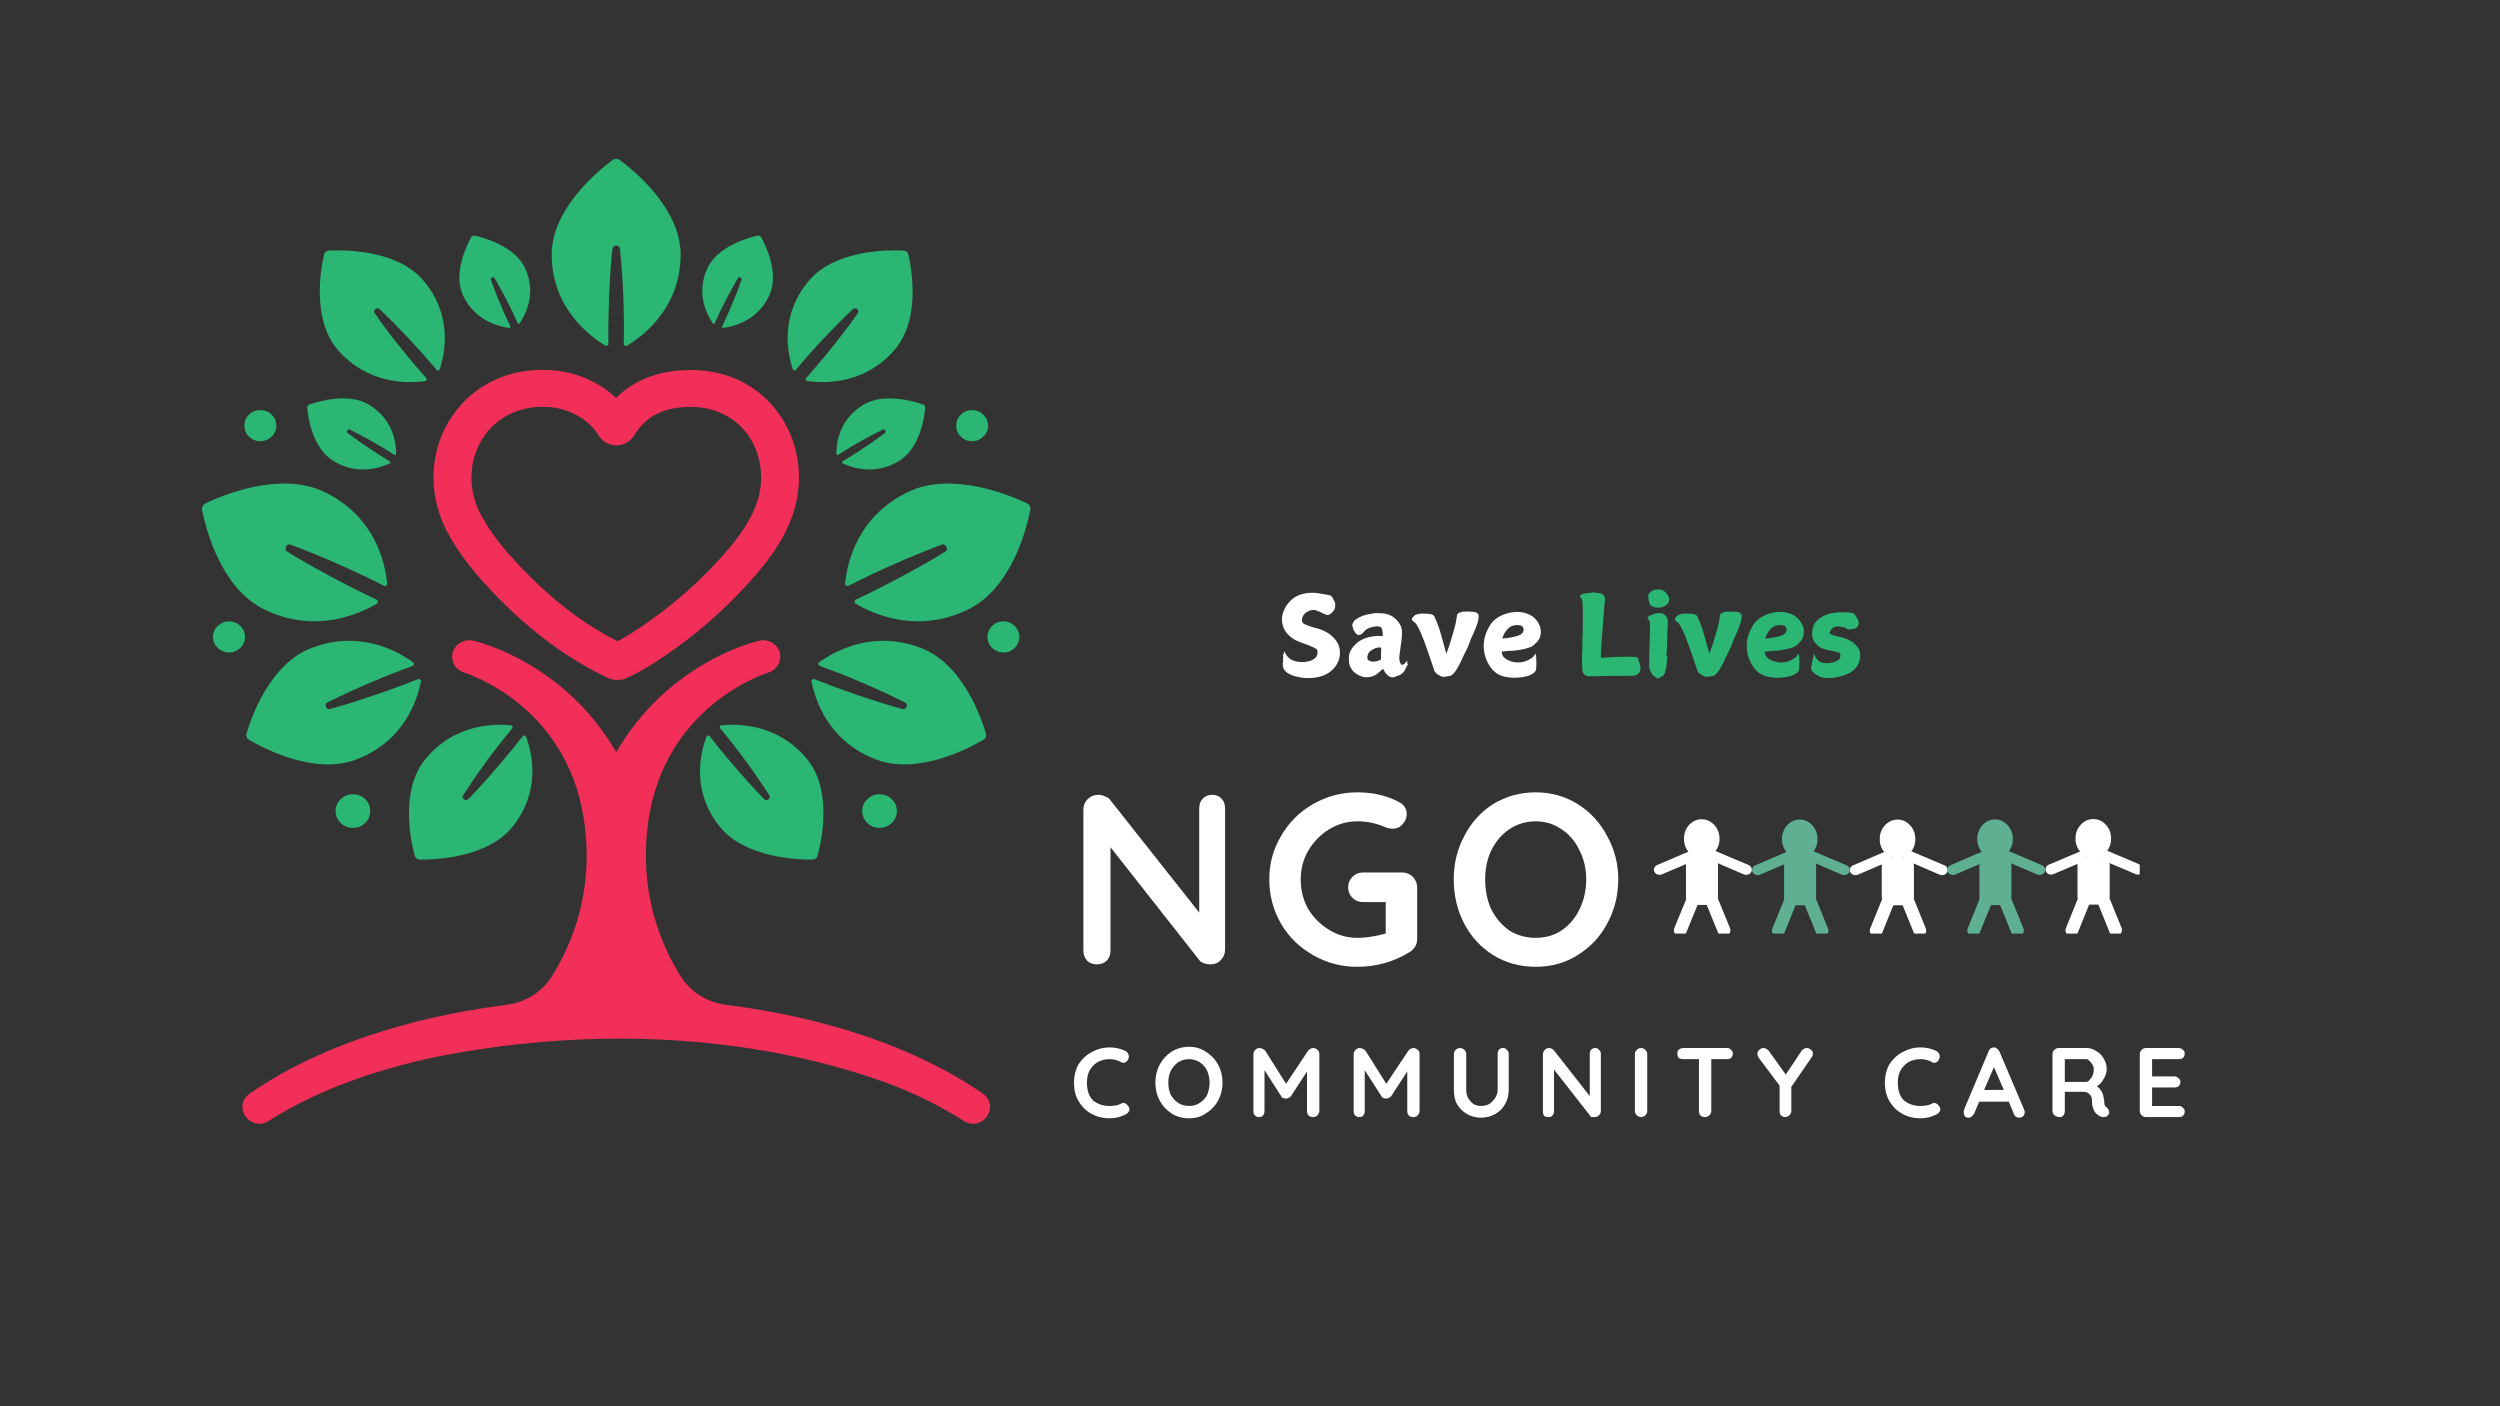 <svg xmlns="http://www.w3.org/2000/svg" xmlns:xlink="http://www.w3.org/1999/xlink" width="1920" zoomAndPan="magnify" viewBox="0 0 1440 810" height="1080" preserveAspectRatio="xMidYMid meet" version="1.0"><rect x="0" y="0" width="1440" height="810" fill="#333333" stroke="none"/><defs><g/><clipPath id="323bc28eb1"><path d="M 317 91.242 L 393 91.242 L 393 200 L 317 200 Z M 317 91.242 " clip-rule="nonzero"/></clipPath><clipPath id="79b89063af"><path d="M 486.348 278 L 593.965 278 L 593.965 358 L 486.348 358 Z M 486.348 278 " clip-rule="nonzero"/></clipPath><clipPath id="c529586c51"><path d="M 969 471.707 L 991 471.707 L 991 495 L 969 495 Z M 969 471.707 " clip-rule="nonzero"/></clipPath><clipPath id="343f537b1c"><path d="M 952.219 490 L 977 490 L 977 504 L 952.219 504 Z M 952.219 490 " clip-rule="nonzero"/></clipPath><clipPath id="36c3129682"><path d="M 964 515 L 979 515 L 979 537.75 L 964 537.75 Z M 964 515 " clip-rule="nonzero"/></clipPath><clipPath id="3b8e314336"><path d="M 982 515 L 997 515 L 997 537.75 L 982 537.75 Z M 982 515 " clip-rule="nonzero"/></clipPath><clipPath id="ebfa213810"><path d="M 1076.875 515 L 1092 515 L 1092 537.75 L 1076.875 537.75 Z M 1076.875 515 " clip-rule="nonzero"/></clipPath><clipPath id="b4e25e6c75"><path d="M 1095 515 L 1110 515 L 1110 537.75 L 1095 537.75 Z M 1095 515 " clip-rule="nonzero"/></clipPath><clipPath id="c05a8e6a7a"><path d="M 1138 471.707 L 1160 471.707 L 1160 495 L 1138 495 Z M 1138 471.707 " clip-rule="nonzero"/></clipPath><clipPath id="d76ba19e07"><path d="M 1133 515 L 1148 515 L 1148 537.75 L 1133 537.75 Z M 1133 515 " clip-rule="nonzero"/></clipPath><clipPath id="9e462d753e"><path d="M 1151 515 L 1166 515 L 1166 537.75 L 1151 537.75 Z M 1151 515 " clip-rule="nonzero"/></clipPath><clipPath id="6259580e4b"><path d="M 1195 471.707 L 1216 471.707 L 1216 495 L 1195 495 Z M 1195 471.707 " clip-rule="nonzero"/></clipPath><clipPath id="e7400bf335"><path d="M 1209 489 L 1232.488 489 L 1232.488 504 L 1209 504 Z M 1209 489 " clip-rule="nonzero"/></clipPath><clipPath id="24a6fa1c0b"><path d="M 1189 515 L 1204 515 L 1204 537.75 L 1189 537.75 Z M 1189 515 " clip-rule="nonzero"/></clipPath><clipPath id="75ef91e174"><path d="M 1208 515 L 1223 515 L 1223 537.75 L 1208 537.75 Z M 1208 515 " clip-rule="nonzero"/></clipPath><clipPath id="a207755d55"><path d="M 1020 515 L 1035 515 L 1035 537.75 L 1020 537.75 Z M 1020 515 " clip-rule="nonzero"/></clipPath><clipPath id="fa757ed5e7"><path d="M 1039 515 L 1054 515 L 1054 537.75 L 1039 537.75 Z M 1039 515 " clip-rule="nonzero"/></clipPath></defs><path fill="#f22f58" d="M 355.574 391.637 C 353.711 391.637 351.758 391.281 349.895 390.395 C 323.547 377.879 298.703 358.438 276.082 332.605 C 267.918 323.195 261.266 313.695 257.004 305.176 C 246.094 283.605 247.422 258.395 260.645 239.398 C 273.242 221.109 294 211.613 317.512 213.211 C 331.797 214.188 345.195 220.047 354.863 229.188 C 366.133 218.004 381.836 212.5 400.91 213.211 C 420.074 213.922 436.664 222.352 447.754 237.09 C 459.465 252.711 463.191 273.395 457.781 292.66 C 454.41 304.645 447.754 316.449 437.285 328.789 C 419.898 349.473 399.402 367.402 376.422 382.051 C 371.453 385.246 366.398 388.086 361.164 390.484 C 359.391 391.281 357.527 391.637 355.574 391.637 Z M 359.477 371.219 Z M 312.543 234.336 C 298.438 234.336 286.281 240.461 278.832 251.293 C 269.957 263.984 269.16 281.031 276.613 295.766 C 280.16 302.777 285.75 310.68 292.758 318.758 C 312.277 341.039 333.395 358.082 355.664 369.355 C 358.59 367.848 361.52 366.16 364.355 364.297 C 385.562 350.715 404.371 334.293 420.34 315.297 C 428.855 305.266 434.18 296.031 436.754 287.066 C 440.391 274.016 437.996 260.082 430.188 249.695 C 423.09 240.375 412.445 234.957 400.113 234.426 C 383.434 233.895 372.344 239.129 365.156 250.938 C 362.672 254.844 358.234 256.973 353.711 256.441 C 350.16 256.176 346.789 254.043 344.75 250.758 C 339.25 241.617 328.07 235.312 316.094 234.426 C 314.762 234.426 313.609 234.336 312.543 234.336 Z M 312.543 234.336 " fill-opacity="1" fill-rule="nonzero"/><path fill="#f22f58" d="M 566.285 630.07 C 527.602 603.086 474.816 585.953 418.211 578.762 C 407.387 577.43 397.805 571.395 392.125 562.43 C 380.77 544.41 367.285 513.074 373.672 471.531 C 383.875 406.195 440.215 388.176 442.609 387.375 C 447.754 385.777 450.594 380.453 448.996 375.48 C 447.398 370.508 441.988 367.668 436.844 369.18 C 436.844 369.18 436.754 369.266 436.574 369.266 C 432.496 370.242 384.32 382.582 354.953 433.27 C 325.586 382.582 277.41 370.242 273.418 369.266 C 273.242 369.266 273.152 369.18 273.152 369.18 C 268.008 367.668 262.508 370.508 260.91 375.48 C 259.312 380.453 262.152 385.777 267.297 387.375 C 269.691 388.176 326.117 406.195 336.234 471.531 C 342.711 513.074 329.223 544.41 317.777 562.43 C 312.102 571.484 302.52 577.43 291.785 578.762 C 235.18 585.953 182.301 603.086 143.621 630.07 C 133.594 637.527 144.242 652.176 154.711 645.695 C 183.543 627.32 217.082 616.047 250.707 608.855 C 335.699 591.988 427.262 594.207 509.148 623.148 C 525.387 629.094 541 636.551 555.195 645.695 C 565.93 652.176 576.223 637.441 566.285 630.07 Z M 566.285 630.07 " fill-opacity="1" fill-rule="nonzero"/><g clip-path="url(#323bc28eb1)"><path fill="#2bb673" d="M 357.082 92.219 C 355.84 91.242 354.066 91.242 352.824 92.219 C 344.84 98.074 317.777 120.18 317.777 146.543 C 317.777 176.281 338.008 192.527 348.566 199.008 C 349.363 199.539 350.516 198.918 350.43 197.941 C 350.25 185.246 350.695 172.555 351.402 159.859 C 351.758 154.355 352.113 148.676 352.824 143.172 C 353 140.953 356.906 140.863 357.082 143.172 C 358.945 161.367 359.656 179.656 359.301 198.031 C 359.301 199.008 360.363 199.629 361.254 199.094 C 371.809 192.617 392.039 176.371 392.039 146.543 C 392.039 120.18 365.066 98.074 357.082 92.219 Z M 357.082 92.219 " fill-opacity="1" fill-rule="nonzero"/></g><path fill="#2bb673" d="M 244.852 219.512 C 245.738 219.426 246.094 218.449 245.473 217.738 C 238.109 209.48 231.098 200.871 224.355 192.172 C 221.43 188.266 218.5 184.359 215.75 180.277 C 214.598 178.68 217.168 176.637 218.59 177.969 C 230.211 189.066 241.125 200.695 251.414 212.945 C 251.949 213.652 253.012 213.477 253.277 212.676 C 256.562 202.645 260.645 180.988 243.609 161.281 C 228.527 143.793 198.094 143.883 189.488 144.324 C 188.07 144.414 186.914 145.301 186.648 146.633 C 184.699 154.887 179.551 184.094 194.547 201.492 C 211.582 221.199 234.203 220.934 244.852 219.512 Z M 244.852 219.512 " fill-opacity="1" fill-rule="nonzero"/><path fill="#2bb673" d="M 240.77 391.191 C 229.234 395.809 217.523 399.891 205.727 403.711 C 200.488 405.395 195.344 406.992 189.934 408.414 C 187.891 408.945 186.473 405.664 188.426 404.688 C 204.484 396.695 220.895 389.684 237.754 383.559 C 238.641 383.203 238.816 382.051 238.02 381.516 C 228.438 374.594 206.523 362.785 179.375 373.262 C 155.332 382.406 144.598 413.562 142.023 422.441 C 141.578 423.949 142.199 425.457 143.531 426.168 C 151.695 430.961 181.238 446.676 205.281 437.441 C 232.43 427.055 240.238 403.887 242.457 392.523 C 242.633 391.637 241.656 390.836 240.77 391.191 Z M 240.77 391.191 " fill-opacity="1" fill-rule="nonzero"/><path fill="#2bb673" d="M 302.961 424.305 C 302.609 423.594 301.543 423.418 301.098 424.039 C 294.27 432.824 287.082 441.258 279.719 449.602 C 276.434 453.242 273.152 456.883 269.605 460.344 C 268.273 461.766 265.609 459.812 266.676 458.125 C 275.371 444.723 284.863 431.762 295.066 419.512 C 295.598 418.801 295.156 417.824 294.27 417.734 C 283.531 416.758 260.91 417.379 244.672 437.707 C 230.301 455.727 236.688 484.844 238.906 492.922 C 239.262 494.254 240.504 495.141 241.922 495.141 C 250.527 495.23 281.047 494.078 295.332 476.055 C 311.57 455.727 306.688 434.246 302.961 424.305 Z M 302.961 424.305 " fill-opacity="1" fill-rule="nonzero"/><path fill="#2bb673" d="M 152.316 351.07 C 180.883 365.008 205.902 354.266 217.082 347.695 C 217.969 347.074 217.879 345.832 216.902 345.387 C 204.66 339.707 192.684 333.316 180.793 326.746 C 175.559 323.816 170.414 320.887 165.355 317.691 C 163.316 316.359 165.09 312.898 167.309 313.695 C 185.676 320.621 203.684 328.523 221.164 337.398 C 222.051 337.844 223.113 337.133 223.023 336.156 C 221.781 323.461 215.66 297.363 187.004 283.426 C 161.629 271.086 127.828 285.379 118.422 289.906 C 116.914 290.617 116.117 292.215 116.383 293.812 C 118.422 303.844 126.941 338.82 152.316 351.07 Z M 152.316 351.07 " fill-opacity="1" fill-rule="nonzero"/><path fill="#2bb673" d="M 293.203 188.887 C 293.734 188.977 294.09 188.441 293.914 187.91 C 290.984 181.875 288.324 175.66 285.84 169.445 C 284.773 166.695 283.711 163.941 282.734 161.102 C 282.379 159.949 284.242 159.148 284.863 160.215 C 289.742 168.559 294.18 177.168 298.172 186.047 C 298.348 186.578 298.969 186.668 299.324 186.223 C 302.961 180.898 309.086 168.738 302.43 154.445 C 296.484 141.75 278.652 136.867 273.508 135.715 C 272.621 135.535 271.82 135.98 271.379 136.691 C 268.895 141.219 260.82 157.461 266.676 170.156 C 273.418 184.449 286.637 188 293.203 188.887 Z M 293.203 188.887 " fill-opacity="1" fill-rule="nonzero"/><path fill="#2bb673" d="M 191.883 265.406 C 205.457 273.84 218.59 269.668 224.535 266.914 C 224.977 266.648 224.977 266.027 224.535 265.762 C 218.766 262.301 213 258.484 207.41 254.664 C 205.016 252.891 202.531 251.113 200.137 249.34 C 199.25 248.539 200.312 246.941 201.379 247.387 C 210.25 251.824 218.855 256.617 227.105 261.945 C 227.551 262.211 228.172 261.945 228.172 261.41 C 228.172 255.02 226.484 241.703 212.824 233.273 C 200.844 225.816 183.102 231.32 178.133 233.004 C 177.336 233.359 176.891 234.07 176.98 234.871 C 177.336 240.02 179.816 257.949 191.883 265.406 Z M 191.883 265.406 " fill-opacity="1" fill-rule="nonzero"/><path fill="#2bb673" d="M 213.266 467.18 C 213.266 469.844 212.289 472.152 210.34 474.016 C 208.387 475.879 206.078 476.855 203.328 476.855 C 200.578 476.855 198.184 475.879 196.23 474.016 C 194.281 472.152 193.305 469.844 193.305 467.18 C 193.305 464.516 194.281 462.207 196.23 460.344 C 198.184 458.391 200.578 457.504 203.328 457.504 C 206.078 457.504 208.387 458.391 210.34 460.344 C 212.289 462.207 213.266 464.516 213.266 467.18 Z M 213.266 467.18 " fill-opacity="1" fill-rule="nonzero"/><path fill="#2bb673" d="M 131.91 357.906 C 126.852 357.906 122.684 361.898 122.684 366.871 C 122.684 371.84 126.852 375.836 131.91 375.836 C 136.965 375.836 141.137 371.84 141.137 366.871 C 141.137 361.898 136.965 357.906 131.91 357.906 Z M 131.91 357.906 " fill-opacity="1" fill-rule="nonzero"/><path fill="#2bb673" d="M 159.145 245.168 C 159.145 247.652 158.258 249.781 156.484 251.469 C 154.711 253.246 152.492 254.133 149.918 254.133 C 147.434 254.133 145.219 253.246 143.441 251.469 C 141.668 249.781 140.781 247.652 140.781 245.168 C 140.781 242.68 141.668 240.551 143.441 238.863 C 145.219 237.09 147.434 236.203 149.918 236.203 C 152.492 236.203 154.711 237.09 156.484 238.863 C 158.258 240.551 159.145 242.68 159.145 245.168 Z M 159.145 245.168 " fill-opacity="1" fill-rule="nonzero"/><path fill="#2bb673" d="M 465.055 219.512 C 464.168 219.426 463.812 218.449 464.344 217.738 C 471.711 209.48 478.719 200.871 485.461 192.172 C 488.477 188.266 491.406 184.359 494.156 180.277 C 495.309 178.68 492.734 176.637 491.316 177.969 C 479.695 189.066 468.691 200.695 458.488 212.945 C 457.957 213.652 456.895 213.477 456.625 212.676 C 453.344 202.645 449.262 180.988 466.297 161.281 C 481.379 143.793 511.812 143.883 520.418 144.324 C 521.836 144.414 522.988 145.301 523.258 146.633 C 525.121 154.887 530.355 184.094 515.27 201.492 C 498.324 221.199 475.703 220.934 465.055 219.512 Z M 465.055 219.512 " fill-opacity="1" fill-rule="nonzero"/><path fill="#2bb673" d="M 469.137 391.191 C 480.582 395.809 492.293 399.891 504.094 403.711 C 509.328 405.395 514.562 406.992 519.883 408.414 C 522.016 408.945 523.344 405.664 521.395 404.688 C 505.422 396.695 489.012 389.684 472.152 383.559 C 471.266 383.203 471.09 382.051 471.797 381.516 C 481.379 374.594 503.293 362.785 530.531 373.262 C 554.574 382.406 565.223 413.562 567.883 422.441 C 568.328 423.949 567.707 425.457 566.375 426.168 C 558.211 430.961 528.668 446.676 504.535 437.441 C 477.387 427.055 469.668 403.887 467.449 392.523 C 467.273 391.637 468.16 390.836 469.137 391.191 Z M 469.137 391.191 " fill-opacity="1" fill-rule="nonzero"/><path fill="#2bb673" d="M 406.941 424.305 C 407.211 423.594 408.273 423.418 408.805 424.039 C 415.551 432.824 422.734 441.258 430.188 449.602 C 433.473 453.242 436.754 456.883 440.215 460.344 C 441.633 461.766 444.207 459.812 443.141 458.125 C 434.535 444.723 425.043 431.762 414.84 419.512 C 414.309 418.801 414.66 417.824 415.551 417.734 C 426.285 416.758 448.996 417.379 465.234 437.707 C 479.605 455.727 473.129 484.844 470.91 492.922 C 470.555 494.254 469.402 495.141 467.984 495.141 C 459.379 495.23 428.855 494.078 414.484 476.055 C 398.25 455.727 403.219 434.246 406.941 424.305 Z M 406.941 424.305 " fill-opacity="1" fill-rule="nonzero"/><g clip-path="url(#79b89063af)"><path fill="#2bb673" d="M 557.59 351.07 C 529.023 365.008 504.004 354.266 492.824 347.695 C 491.938 347.074 492.027 345.832 492.914 345.387 C 505.246 339.707 517.223 333.316 529.113 326.746 C 534.258 323.816 539.492 320.887 544.551 317.691 C 546.59 316.359 544.727 312.898 542.508 313.695 C 524.145 320.621 506.223 328.523 488.742 337.398 C 487.855 337.844 486.703 337.133 486.793 336.156 C 488.035 323.461 494.156 297.363 522.902 283.426 C 548.188 271.086 582.078 285.379 591.48 289.906 C 592.992 290.617 593.789 292.215 593.434 293.812 C 591.48 303.844 582.875 338.82 557.59 351.07 Z M 557.59 351.07 " fill-opacity="1" fill-rule="nonzero"/></g><path fill="#2bb673" d="M 416.613 188.887 C 416.172 188.977 415.727 188.441 415.992 187.91 C 418.922 181.875 421.492 175.66 424.066 169.445 C 425.133 166.695 426.195 163.941 427.082 161.102 C 427.527 159.949 425.664 159.148 425.043 160.215 C 420.164 168.559 415.637 177.168 411.734 186.047 C 411.559 186.578 410.848 186.668 410.582 186.223 C 406.941 180.898 400.82 168.738 407.477 154.445 C 413.332 141.75 431.254 136.867 436.398 135.715 C 437.195 135.535 438.086 135.98 438.438 136.691 C 440.922 141.219 448.996 157.461 443.141 170.156 C 436.488 184.449 423.18 188 416.613 188.887 Z M 416.613 188.887 " fill-opacity="1" fill-rule="nonzero"/><path fill="#2bb673" d="M 518.023 265.406 C 504.449 273.84 491.316 269.668 485.371 266.914 C 484.93 266.648 484.93 266.027 485.371 265.762 C 491.141 262.301 496.906 258.484 502.496 254.664 C 504.891 252.891 507.375 251.113 509.77 249.34 C 510.656 248.539 509.594 246.941 508.527 247.387 C 499.656 251.824 491.051 256.617 482.801 261.945 C 482.355 262.211 481.734 261.945 481.734 261.41 C 481.734 255.02 483.422 241.703 497.082 233.273 C 509.062 225.816 526.805 231.32 531.773 233.004 C 532.57 233.359 533.016 234.07 532.926 234.871 C 532.484 240.02 530.086 257.949 518.023 265.406 Z M 518.023 265.406 " fill-opacity="1" fill-rule="nonzero"/><path fill="#2bb673" d="M 516.602 467.18 C 516.602 469.844 515.625 472.152 513.676 474.016 C 511.723 475.879 509.328 476.855 506.578 476.855 C 503.828 476.855 501.52 475.879 499.566 474.016 C 497.617 472.152 496.641 469.844 496.641 467.18 C 496.641 464.516 497.617 462.207 499.566 460.344 C 501.52 458.391 503.828 457.504 506.578 457.504 C 509.328 457.504 511.723 458.391 513.676 460.344 C 515.625 462.207 516.602 464.516 516.602 467.18 Z M 516.602 467.18 " fill-opacity="1" fill-rule="nonzero"/><path fill="#2bb673" d="M 577.996 357.906 C 583.055 357.906 587.137 361.898 587.137 366.871 C 587.137 371.84 583.055 375.836 577.996 375.836 C 572.852 375.836 568.77 371.84 568.77 366.871 C 568.77 361.898 572.852 357.906 577.996 357.906 Z M 577.996 357.906 " fill-opacity="1" fill-rule="nonzero"/><path fill="#2bb673" d="M 569.125 245.168 C 569.125 247.652 568.238 249.781 566.375 251.469 C 564.602 253.246 562.469 254.133 559.898 254.133 C 557.414 254.133 555.195 253.246 553.422 251.469 C 551.648 249.781 550.758 247.652 550.758 245.168 C 550.758 242.68 551.648 240.551 553.422 238.863 C 555.195 237.09 557.414 236.203 559.898 236.203 C 562.469 236.203 564.602 237.09 566.375 238.863 C 568.238 240.551 569.125 242.68 569.125 245.168 Z M 569.125 245.168 " fill-opacity="1" fill-rule="nonzero"/><path fill="#ffffff" d="M 698.203 457.809 C 700.508 457.809 702.281 458.52 703.523 459.941 C 704.945 461.359 705.652 463.312 705.652 465.621 L 705.652 546.934 C 705.652 549.332 704.766 551.371 703.172 552.969 C 701.75 554.656 699.711 555.457 697.137 555.457 C 695.895 555.457 694.652 555.277 693.234 554.746 C 691.992 554.301 691.191 553.68 690.75 552.969 L 639.645 487.992 L 639.645 547.645 C 639.645 549.773 638.938 551.727 637.516 553.324 C 636.098 554.746 634.145 555.457 631.84 555.457 C 629.441 555.457 627.578 554.746 626.16 553.324 C 624.742 551.727 624.031 549.773 624.031 547.645 L 624.031 466.332 C 624.031 464.023 624.828 461.98 626.516 460.297 C 628.113 458.699 630.152 457.809 632.547 457.809 C 633.969 457.809 635.387 458.164 636.809 458.875 C 638.227 459.406 639.113 460.117 639.645 461.004 L 690.75 525.629 L 690.75 465.621 C 690.75 463.312 691.457 461.359 692.879 459.941 C 694.297 458.52 696.074 457.809 698.203 457.809 Z M 698.203 457.809 " fill-opacity="1" fill-rule="nonzero"/><path fill="#ffffff" d="M 807.766 502.551 C 810.07 502.551 812.113 503.438 813.797 505.035 C 815.395 506.723 816.281 508.762 816.281 511.07 L 816.281 540.898 C 816.281 544.004 814.863 546.492 812.023 548.355 C 802.797 554.035 792.684 556.875 781.859 556.875 C 772.633 556.875 764.113 554.656 756.309 550.129 C 748.5 545.691 742.289 539.656 737.855 532.02 C 733.328 524.211 731.109 515.688 731.109 506.457 C 731.109 497.488 733.328 489.234 737.855 481.602 C 742.289 473.789 748.5 467.664 756.309 463.137 C 764.113 458.699 772.633 456.391 781.859 456.391 C 791.086 456.391 799.07 458.344 805.992 462.07 C 807.41 462.781 808.477 463.758 809.184 464.91 C 809.895 466.152 810.25 467.398 810.25 468.816 C 810.25 471.215 809.363 473.254 807.766 474.852 C 806.348 476.539 804.395 477.34 802.086 477.34 C 800.668 477.34 799.07 476.984 797.473 476.273 C 792.504 474.145 787.27 473.078 781.859 473.078 C 775.914 473.078 770.504 474.676 765.535 477.695 C 760.566 480.801 756.484 484.973 753.469 490.121 C 750.629 495.094 749.211 500.598 749.211 506.457 C 749.211 512.668 750.629 518.352 753.469 523.5 C 756.484 528.469 760.566 532.555 765.535 535.57 C 770.504 538.68 775.914 540.188 781.859 540.188 C 784.434 540.188 787.184 540.012 790.02 539.477 C 793.039 539.035 795.789 538.414 798.184 537.703 L 798.184 519.594 L 785.055 519.594 C 782.656 519.594 780.617 518.793 779.02 517.109 C 777.336 515.512 776.535 513.469 776.535 511.07 C 776.535 508.762 777.336 506.723 779.02 505.035 C 780.617 503.438 782.656 502.551 785.055 502.551 Z M 807.766 502.551 " fill-opacity="1" fill-rule="nonzero"/><path fill="#ffffff" d="M 932.113 506.457 C 932.113 515.688 929.984 524.211 925.727 532.02 C 921.645 539.656 915.965 545.691 908.691 550.129 C 901.594 554.656 893.52 556.875 884.559 556.875 C 875.508 556.875 867.348 554.656 860.07 550.129 C 852.973 545.691 847.383 539.656 843.391 532.02 C 839.312 524.211 837.359 515.688 837.359 506.457 C 837.359 497.488 839.312 489.234 843.391 481.602 C 847.383 473.789 852.973 467.664 860.07 463.137 C 867.348 458.699 875.508 456.391 884.559 456.391 C 893.52 456.391 901.594 458.699 908.691 463.137 C 915.965 467.664 921.645 473.789 925.727 481.602 C 929.984 489.234 932.113 497.488 932.113 506.457 Z M 913.66 506.457 C 913.66 500.332 912.328 494.738 909.754 489.766 C 907.359 484.617 903.898 480.535 899.465 477.695 C 895.203 474.676 890.238 473.078 884.559 473.078 C 878.879 473.078 873.734 474.676 869.297 477.695 C 865.039 480.535 861.578 484.617 859.008 489.766 C 856.613 494.738 855.457 500.332 855.457 506.457 C 855.457 512.848 856.613 518.707 859.008 523.855 C 861.578 528.824 865.039 532.91 869.297 535.926 C 873.734 538.766 878.879 540.188 884.559 540.188 C 890.238 540.188 895.203 538.766 899.465 535.926 C 903.898 532.91 907.359 528.824 909.754 523.855 C 912.328 518.707 913.66 512.848 913.66 506.457 Z M 913.66 506.457 " fill-opacity="1" fill-rule="nonzero"/><path fill="#ffffff" d="M 648.438 605.441 C 649.59 606.152 650.211 607.215 650.211 608.637 C 650.211 609.348 649.945 610.055 649.5 610.766 C 648.793 611.742 647.906 612.188 647.016 612.188 C 646.484 612.188 645.953 612.008 645.242 611.477 C 643.293 610.59 641.34 610.055 639.211 610.055 C 636.547 610.055 634.242 610.676 632.113 611.832 C 630.16 613.074 628.652 614.672 627.5 616.805 C 626.523 618.754 626.078 620.977 626.078 623.551 C 626.078 628.078 627.234 631.539 629.629 633.848 C 632.199 635.977 635.395 637.043 639.211 637.043 C 641.516 637.043 643.559 636.688 645.242 635.977 C 645.953 635.531 646.484 635.266 647.016 635.266 C 647.906 635.266 648.793 635.801 649.5 636.688 C 650.211 637.398 650.566 638.285 650.566 639.172 C 650.566 639.707 650.301 640.148 649.855 640.594 C 649.59 641.125 649.234 641.48 648.793 641.66 C 645.688 643.344 642.492 644.145 639.211 644.145 C 635.395 644.145 631.934 643.344 628.918 641.66 C 625.812 640.059 623.328 637.664 621.465 634.559 C 619.516 631.539 618.625 627.809 618.625 623.551 C 618.625 619.82 619.426 616.359 621.109 613.254 C 622.973 610.234 625.457 607.836 628.562 606.152 C 631.848 604.285 635.395 603.309 639.211 603.309 C 642.492 603.309 645.598 604.02 648.438 605.441 Z M 648.438 605.441 " fill-opacity="1" fill-rule="nonzero"/><path fill="#ffffff" d="M 704.18 623.551 C 704.18 627.367 703.293 630.828 701.695 633.848 C 700.008 636.953 697.613 639.438 694.598 641.305 C 691.758 643.258 688.562 644.145 685.016 644.145 C 681.199 644.145 677.742 643.258 674.723 641.305 C 671.887 639.438 669.578 636.953 667.98 633.848 C 666.297 630.828 665.496 627.367 665.496 623.551 C 665.496 619.82 666.297 616.359 667.98 613.254 C 669.578 610.234 671.887 607.75 674.723 605.797 C 677.742 603.93 681.199 602.953 685.016 602.953 C 688.562 602.953 691.758 603.93 694.598 605.797 C 697.613 607.75 700.008 610.234 701.695 613.254 C 703.293 616.359 704.18 619.82 704.18 623.551 Z M 696.727 623.551 C 696.727 620.977 696.195 618.754 695.309 616.805 C 694.332 614.672 692.91 613.074 691.047 611.832 C 689.098 610.676 687.145 610.055 685.016 610.055 C 682.621 610.055 680.492 610.676 678.629 611.832 C 676.941 613.074 675.523 614.672 674.367 616.805 C 673.395 618.754 672.949 620.977 672.949 623.551 C 672.949 626.211 673.395 628.52 674.367 630.652 C 675.523 632.605 676.941 634.113 678.629 635.266 C 680.492 636.508 682.621 637.043 685.016 637.043 C 687.145 637.043 689.098 636.508 691.047 635.266 C 692.91 634.113 694.332 632.605 695.309 630.652 C 696.195 628.52 696.727 626.211 696.727 623.551 Z M 696.727 623.551 " fill-opacity="1" fill-rule="nonzero"/><path fill="#ffffff" d="M 756.391 603.664 C 757.281 603.664 758.168 604.02 758.875 604.73 C 759.586 605.262 759.941 606.062 759.941 607.215 L 759.941 639.883 C 759.941 640.859 759.586 641.66 758.875 642.367 C 758.344 643.078 757.547 643.434 756.391 643.434 C 755.418 643.434 754.617 643.258 753.91 642.723 C 753.199 642.012 752.844 641.125 752.844 639.883 L 752.844 617.156 L 743.617 631.359 C 743.086 631.895 742.641 632.25 742.195 632.426 C 741.664 632.691 741.223 632.781 740.777 632.781 C 740.246 632.781 739.715 632.691 739.004 632.426 C 738.473 632.25 738.117 631.895 737.938 631.359 L 728.355 616.449 L 728.355 639.883 C 728.355 641.125 728 642.012 727.293 642.723 C 726.762 643.258 726.051 643.434 725.164 643.434 C 724.188 643.434 723.387 643.078 722.68 642.367 C 722.145 641.66 721.969 640.859 721.969 639.883 L 721.969 607.215 C 721.969 606.328 722.324 605.441 723.035 604.73 C 723.742 604.02 724.543 603.664 725.52 603.664 C 725.961 603.664 726.406 603.844 726.938 604.02 C 727.648 604.285 728.18 604.641 728.711 605.086 L 740.777 624.258 L 753.555 605.086 C 753.996 604.641 754.441 604.285 754.973 604.02 C 755.418 603.844 755.859 603.664 756.391 603.664 Z M 756.391 603.664 " fill-opacity="1" fill-rule="nonzero"/><path fill="#ffffff" d="M 814.133 603.664 C 815.02 603.664 815.906 604.02 816.617 604.73 C 817.324 605.262 817.68 606.062 817.68 607.215 L 817.68 639.883 C 817.68 640.859 817.324 641.66 816.617 642.367 C 816.082 643.078 815.285 643.434 814.133 643.434 C 813.156 643.434 812.355 643.258 811.648 642.723 C 810.938 642.012 810.582 641.125 810.582 639.883 L 810.582 617.156 L 801.355 631.359 C 800.824 631.895 800.379 632.25 799.938 632.426 C 799.402 632.691 798.961 632.781 798.516 632.781 C 797.984 632.781 797.453 632.691 796.742 632.426 C 796.211 632.25 795.855 631.895 795.676 631.359 L 786.094 616.449 L 786.094 639.883 C 786.094 641.125 785.742 642.012 785.031 642.723 C 784.5 643.258 783.789 643.434 782.902 643.434 C 781.926 643.434 781.129 643.078 780.418 642.367 C 779.887 641.66 779.707 640.859 779.707 639.883 L 779.707 607.215 C 779.707 606.328 780.062 605.441 780.773 604.73 C 781.48 604.02 782.281 603.664 783.258 603.664 C 783.699 603.664 784.145 603.844 784.676 604.02 C 785.387 604.285 785.918 604.641 786.449 605.086 L 798.516 624.258 L 811.293 605.086 C 811.734 604.641 812.18 604.285 812.711 604.02 C 813.156 603.844 813.598 603.664 814.133 603.664 Z M 814.133 603.664 " fill-opacity="1" fill-rule="nonzero"/><path fill="#ffffff" d="M 865.836 603.664 C 866.723 603.664 867.434 604.02 867.965 604.73 C 868.676 605.262 869.031 606.062 869.031 607.215 L 869.031 627.809 C 869.031 630.918 868.32 633.668 866.902 635.977 C 865.66 638.375 863.797 640.238 861.223 641.66 C 858.828 643.078 856.078 643.789 853.062 643.789 C 850.223 643.789 847.473 643.078 844.898 641.66 C 842.504 640.238 840.641 638.375 839.223 635.977 C 837.98 633.668 837.445 630.918 837.445 627.809 L 837.445 607.215 C 837.445 606.062 837.801 605.262 838.512 604.73 C 839.223 604.02 840.02 603.664 840.996 603.664 C 841.883 603.664 842.77 604.02 843.48 604.73 C 844.188 605.262 844.543 606.062 844.543 607.215 L 844.543 627.809 C 844.543 629.496 844.898 631.008 845.609 632.426 C 846.496 633.848 847.562 635.09 848.805 635.977 C 850.223 636.688 851.641 637.043 853.062 637.043 C 854.66 637.043 856.254 636.688 857.676 635.977 C 859.094 635.09 860.246 633.848 861.223 632.426 C 862.109 631.008 862.645 629.496 862.645 627.809 L 862.645 607.215 C 862.645 606.062 862.82 605.262 863.352 604.73 C 863.797 604.02 864.594 603.664 865.836 603.664 Z M 865.836 603.664 " fill-opacity="1" fill-rule="nonzero"/><path fill="#ffffff" d="M 918.898 603.664 C 919.785 603.664 920.496 604.02 921.027 604.73 C 921.738 605.262 922.09 605.973 922.09 606.859 L 922.09 639.883 C 922.09 640.859 921.738 641.66 921.027 642.367 C 920.316 643.078 919.43 643.434 918.543 643.434 C 918.012 643.434 917.477 643.434 916.77 643.434 C 916.234 643.258 915.879 642.902 915.703 642.367 L 895.121 616.094 L 895.121 640.238 C 895.121 641.215 894.766 642.012 894.055 642.723 C 893.523 643.258 892.812 643.434 891.926 643.434 C 890.949 643.434 890.152 643.258 889.441 642.723 C 888.91 642.012 888.73 641.215 888.73 640.238 L 888.73 607.215 C 888.73 606.328 889.086 605.441 889.797 604.73 C 890.508 604.02 891.305 603.664 892.281 603.664 C 892.727 603.664 893.168 603.844 893.699 604.02 C 894.41 604.285 894.855 604.641 895.121 605.086 L 915.703 631.359 L 915.703 606.859 C 915.703 605.973 915.879 605.262 916.414 604.73 C 917.121 604.02 917.922 603.664 918.898 603.664 Z M 918.898 603.664 " fill-opacity="1" fill-rule="nonzero"/><path fill="#ffffff" d="M 948.812 639.883 C 948.812 640.859 948.461 641.66 947.75 642.367 C 947.039 643.078 946.152 643.434 945.266 643.434 C 944.289 643.434 943.492 643.078 942.781 642.367 C 942.07 641.66 941.715 640.859 941.715 639.883 L 941.715 607.215 C 941.715 606.328 942.07 605.441 942.781 604.73 C 943.492 604.02 944.289 603.664 945.266 603.664 C 946.152 603.664 947.039 604.02 947.75 604.73 C 948.461 605.441 948.812 606.328 948.812 607.215 Z M 948.812 639.883 " fill-opacity="1" fill-rule="nonzero"/><path fill="#ffffff" d="M 994.922 603.664 C 995.809 603.664 996.52 604.02 997.051 604.73 C 997.762 605.262 998.117 605.973 998.117 606.859 C 998.117 607.836 997.762 608.637 997.051 609.348 C 996.52 609.879 995.809 610.055 994.922 610.055 L 985.695 610.055 L 985.695 639.883 C 985.695 640.859 985.34 641.66 984.629 642.367 C 983.922 643.078 983.035 643.434 982.148 643.434 C 980.906 643.434 980.016 643.078 979.309 642.367 C 978.773 641.66 978.598 640.859 978.598 639.883 L 978.598 610.055 L 969.727 610.055 C 968.484 610.055 967.598 609.879 966.887 609.348 C 966.355 608.637 966.176 607.836 966.176 606.859 C 966.176 605.973 966.355 605.262 966.887 604.73 C 967.598 604.02 968.484 603.664 969.727 603.664 Z M 994.922 603.664 " fill-opacity="1" fill-rule="nonzero"/><path fill="#ffffff" d="M 1044.219 606.859 C 1044.219 607.836 1043.953 608.547 1043.512 608.992 L 1031.801 626.035 L 1031.801 639.883 C 1031.801 640.859 1031.445 641.66 1030.734 642.367 C 1030.023 643.078 1029.137 643.434 1028.25 643.434 C 1027.273 643.434 1026.477 643.078 1025.766 642.367 C 1025.234 641.66 1025.059 640.859 1025.059 639.883 L 1025.059 625.324 L 1013.344 609.703 C 1012.637 608.812 1012.281 607.836 1012.281 606.859 C 1012.281 605.973 1012.637 605.262 1013.344 604.73 C 1014.055 604.02 1014.855 603.664 1015.828 603.664 C 1016.719 603.664 1017.691 604.199 1018.668 605.086 L 1028.605 618.934 L 1037.832 605.086 C 1038.719 604.199 1039.695 603.664 1040.672 603.664 C 1041.559 603.664 1042.445 604.02 1043.156 604.73 C 1043.867 605.262 1044.219 605.973 1044.219 606.859 Z M 1044.219 606.859 " fill-opacity="1" fill-rule="nonzero"/><path fill="#ffffff" d="M 1115.5 605.441 C 1116.652 606.152 1117.273 607.215 1117.273 608.637 C 1117.273 609.348 1117.008 610.055 1116.562 610.766 C 1115.855 611.742 1114.965 612.188 1114.078 612.188 C 1113.547 612.188 1113.016 612.008 1112.305 611.477 C 1110.352 610.59 1108.402 610.055 1106.273 610.055 C 1103.609 610.055 1101.305 610.676 1099.176 611.832 C 1097.223 613.074 1095.715 614.672 1094.562 616.805 C 1093.586 618.754 1093.141 620.977 1093.141 623.551 C 1093.141 628.078 1094.293 631.539 1096.691 633.848 C 1099.262 635.977 1102.457 637.043 1106.273 637.043 C 1108.578 637.043 1110.621 636.688 1112.305 635.977 C 1113.016 635.531 1113.547 635.266 1114.078 635.266 C 1114.965 635.266 1115.855 635.801 1116.562 636.688 C 1117.273 637.398 1117.629 638.285 1117.629 639.172 C 1117.629 639.707 1117.363 640.148 1116.918 640.594 C 1116.652 641.125 1116.297 641.48 1115.855 641.66 C 1112.75 643.344 1109.555 644.145 1106.273 644.145 C 1102.457 644.145 1098.996 643.344 1095.98 641.66 C 1092.875 640.059 1090.391 637.664 1088.527 634.559 C 1086.574 631.539 1085.688 627.809 1085.688 623.551 C 1085.688 619.82 1086.488 616.359 1088.172 613.254 C 1090.035 610.234 1092.52 607.836 1095.625 606.152 C 1098.91 604.285 1102.457 603.309 1106.273 603.309 C 1109.555 603.309 1112.66 604.02 1115.5 605.441 Z M 1115.5 605.441 " fill-opacity="1" fill-rule="nonzero"/><path fill="#ffffff" d="M 1165.918 639.172 C 1166.094 639.707 1166.273 640.059 1166.273 640.238 C 1166.273 641.48 1165.918 642.367 1165.207 643.078 C 1164.5 643.523 1163.789 643.789 1163.078 643.789 C 1162.371 643.789 1161.66 643.523 1160.949 643.078 C 1160.418 642.633 1160.062 642.012 1159.887 641.305 L 1157.047 634.559 L 1140.012 634.559 L 1137.172 641.305 C 1136.641 642.012 1136.195 642.633 1135.754 643.078 C 1135.223 643.523 1134.688 643.789 1133.98 643.789 C 1133.004 643.789 1132.293 643.523 1131.848 643.078 C 1131.316 642.367 1131.141 641.57 1131.141 640.594 C 1131.141 640.414 1131.141 640.059 1131.141 639.527 L 1145.336 605.797 C 1145.512 605.086 1145.867 604.551 1146.398 604.02 C 1147.109 603.574 1147.906 603.309 1148.883 603.309 C 1149.328 603.309 1149.77 603.574 1150.305 604.02 C 1151.012 604.551 1151.457 605.086 1151.723 605.797 Z M 1142.852 627.809 L 1154.207 627.809 L 1148.527 614.672 Z M 1142.852 627.809 " fill-opacity="1" fill-rule="nonzero"/><path fill="#ffffff" d="M 1213.469 637.754 C 1213.91 638.285 1214.266 638.73 1214.531 639.172 C 1214.711 639.707 1214.887 640.148 1214.887 640.594 C 1214.887 641.305 1214.621 641.926 1214.176 642.367 C 1213.645 643.078 1212.848 643.434 1211.695 643.434 C 1210.719 643.434 1209.918 643.258 1209.211 642.723 C 1206.371 641.305 1204.949 638.285 1204.949 633.492 C 1204.949 632.07 1204.418 631.008 1203.531 630.297 C 1202.82 629.406 1201.578 628.875 1199.98 628.875 L 1189.336 628.875 L 1189.336 639.883 C 1189.336 641.125 1188.98 642.012 1188.27 642.723 C 1187.738 643.258 1187.207 643.434 1186.496 643.434 C 1185.254 643.434 1184.191 643.078 1183.305 642.367 C 1182.594 641.66 1182.238 640.859 1182.238 639.883 L 1182.238 607.215 C 1182.238 606.328 1182.594 605.441 1183.305 604.73 C 1184.012 604.02 1184.812 603.664 1185.785 603.664 L 1202.113 603.664 C 1203.977 603.664 1205.75 604.285 1207.434 605.441 C 1209.297 606.418 1210.719 607.836 1211.695 609.703 C 1212.848 611.652 1213.469 613.605 1213.469 615.738 C 1213.469 617.691 1212.848 619.555 1211.695 621.418 C 1210.719 623.371 1209.387 624.793 1207.789 625.68 C 1210.098 627.367 1211.426 629.586 1211.695 632.426 C 1211.871 633.137 1212.047 633.758 1212.047 634.203 C 1212.047 635.445 1212.137 636.242 1212.402 636.688 C 1212.582 637.219 1212.934 637.574 1213.469 637.754 Z M 1201.758 623.195 C 1202.465 623.195 1203 622.84 1203.531 622.129 C 1204.242 621.418 1204.773 620.621 1205.305 619.645 C 1205.75 618.488 1206.016 617.336 1206.016 616.094 C 1206.016 614.938 1205.75 613.961 1205.305 613.254 C 1204.773 612.363 1204.242 611.652 1203.531 611.121 C 1203 610.41 1202.465 610.055 1201.758 610.055 L 1189.336 610.055 L 1189.336 623.195 Z M 1201.758 623.195 " fill-opacity="1" fill-rule="nonzero"/><path fill="#ffffff" d="M 1254.863 637.043 C 1256.016 637.043 1256.816 637.398 1257.348 638.109 C 1258.055 638.641 1258.41 639.352 1258.41 640.238 C 1258.41 641.215 1258.055 642.012 1257.348 642.723 C 1256.816 643.258 1256.016 643.434 1254.863 643.434 L 1236.055 643.434 C 1235.078 643.434 1234.281 643.078 1233.57 642.367 C 1232.859 641.66 1232.504 640.859 1232.504 639.883 L 1232.504 607.215 C 1232.504 606.328 1232.859 605.441 1233.57 604.73 C 1234.281 604.02 1235.078 603.664 1236.055 603.664 L 1254.863 603.664 C 1256.016 603.664 1256.816 604.02 1257.348 604.73 C 1258.055 605.262 1258.41 605.973 1258.41 606.859 C 1258.41 607.836 1258.055 608.637 1257.348 609.348 C 1256.816 609.879 1256.016 610.055 1254.863 610.055 L 1239.602 610.055 L 1239.602 620 L 1252.379 620 C 1253.266 620 1254.152 620.355 1254.863 621.062 C 1255.574 621.598 1255.926 622.305 1255.926 623.195 C 1255.926 624.172 1255.574 624.969 1254.863 625.68 C 1254.152 626.211 1253.266 626.391 1252.379 626.391 L 1239.602 626.391 L 1239.602 637.043 Z M 1254.863 637.043 " fill-opacity="1" fill-rule="nonzero"/><g clip-path="url(#c529586c51)"><path fill="#ffffff" d="M 990.461 483.156 C 990.461 486.266 989.395 488.84 987.441 491.059 C 985.402 493.277 983.008 494.344 980.168 494.344 C 977.328 494.344 974.934 493.277 972.895 491.059 C 970.941 488.84 969.965 486.266 969.965 483.156 C 969.965 480.051 970.941 477.387 972.895 475.168 C 974.934 473.039 977.328 471.883 980.168 471.883 C 983.008 471.883 985.402 473.039 987.441 475.168 C 989.395 477.387 990.461 480.051 990.461 483.156 Z M 990.461 483.156 " fill-opacity="1" fill-rule="nonzero"/></g><path fill="#ffffff" d="M 984.957 521.242 L 975.73 521.242 C 973.16 521.242 971.117 519.199 971.117 516.625 L 971.117 498.25 C 971.117 495.762 973.16 493.633 975.73 493.633 L 984.957 493.633 C 987.531 493.633 989.57 495.762 989.57 498.25 L 989.57 516.625 C 989.57 519.199 987.531 521.242 984.957 521.242 Z M 984.957 521.242 " fill-opacity="1" fill-rule="nonzero"/><g clip-path="url(#343f537b1c)"><path fill="#ffffff" d="M 974.668 496.207 L 957.188 503.664 C 955.594 504.285 953.73 503.664 952.93 502.156 C 952.219 500.734 952.93 498.961 954.527 498.25 L 972.004 490.793 C 973.602 490.172 975.465 490.793 976.176 492.301 C 976.973 493.809 976.266 495.586 974.668 496.207 Z M 974.668 496.207 " fill-opacity="1" fill-rule="nonzero"/></g><path fill="#ffffff" d="M 985.668 495.586 L 1004.477 503.664 C 1006.074 504.285 1008.027 503.664 1008.734 502.156 C 1009.445 500.645 1008.734 498.961 1007.141 498.25 L 988.328 490.258 C 986.734 489.551 984.871 490.172 984.07 491.68 C 983.363 493.188 984.07 494.965 985.668 495.586 Z M 985.668 495.586 " fill-opacity="1" fill-rule="nonzero"/><g clip-path="url(#36c3129682)"><path fill="#ffffff" d="M 966.594 539.082 C 964.641 538.461 963.664 536.418 964.375 534.645 L 971.207 518.043 C 971.918 516.27 974.047 515.293 975.91 516.004 C 977.859 516.715 978.836 518.664 978.129 520.441 L 971.297 537.129 C 970.586 538.906 968.457 539.793 966.594 539.082 Z M 966.594 539.082 " fill-opacity="1" fill-rule="nonzero"/></g><g clip-path="url(#3b8e314336)"><path fill="#ffffff" d="M 994.273 539.082 C 996.227 538.461 997.203 536.418 996.492 534.645 L 989.66 517.957 C 988.949 516.18 986.82 515.293 984.957 516.004 C 983.008 516.625 982.031 518.664 982.742 520.441 L 989.57 537.129 C 990.281 538.816 992.41 539.793 994.273 539.082 Z M 994.273 539.082 " fill-opacity="1" fill-rule="nonzero"/></g><path fill="#ffffff" d="M 1103.223 483.336 C 1103.223 486.441 1102.246 489.016 1100.207 491.234 C 1098.254 493.457 1095.77 494.52 1093.02 494.52 C 1090.18 494.52 1087.785 493.457 1085.746 491.234 C 1083.703 489.016 1082.73 486.441 1082.73 483.336 C 1082.73 480.23 1083.703 477.566 1085.746 475.348 C 1087.785 473.215 1090.18 472.062 1093.02 472.062 C 1095.77 472.062 1098.254 473.215 1100.207 475.348 C 1102.246 477.566 1103.223 480.23 1103.223 483.336 Z M 1103.223 483.336 " fill-opacity="1" fill-rule="nonzero"/><path fill="#ffffff" d="M 1097.812 521.418 L 1088.586 521.418 C 1086.012 521.418 1083.883 519.375 1083.883 516.801 L 1083.883 498.426 C 1083.883 495.852 1086.012 493.809 1088.586 493.809 L 1097.812 493.809 C 1100.297 493.809 1102.426 495.852 1102.426 498.426 L 1102.426 516.801 C 1102.426 519.375 1100.297 521.418 1097.812 521.418 Z M 1097.812 521.418 " fill-opacity="1" fill-rule="nonzero"/><path fill="#ffffff" d="M 1087.43 496.387 L 1070.043 503.84 C 1068.445 504.461 1066.492 503.84 1065.781 502.332 C 1065.074 500.824 1065.781 499.137 1067.379 498.426 L 1084.77 490.969 C 1086.367 490.348 1088.316 490.969 1089.027 492.48 C 1089.738 493.988 1089.027 495.762 1087.43 496.387 Z M 1087.43 496.387 " fill-opacity="1" fill-rule="nonzero"/><path fill="#ffffff" d="M 1098.52 495.762 L 1117.328 503.84 C 1118.926 504.461 1120.789 503.84 1121.59 502.332 C 1122.297 500.824 1121.59 499.047 1119.992 498.426 L 1101.184 490.438 C 1099.586 489.727 1097.633 490.348 1096.926 491.859 C 1096.215 493.367 1096.926 495.141 1098.52 495.762 Z M 1098.52 495.762 " fill-opacity="1" fill-rule="nonzero"/><g clip-path="url(#ebfa213810)"><path fill="#ffffff" d="M 1079.359 539.262 C 1077.496 538.641 1076.52 536.598 1077.227 534.82 L 1083.973 518.223 C 1084.68 516.445 1086.898 515.469 1088.762 516.18 C 1090.625 516.801 1091.602 518.844 1090.891 520.617 L 1084.148 537.309 C 1083.438 539.082 1081.309 539.969 1079.359 539.262 Z M 1079.359 539.262 " fill-opacity="1" fill-rule="nonzero"/></g><g clip-path="url(#b4e25e6c75)"><path fill="#ffffff" d="M 1107.129 539.262 C 1108.988 538.551 1109.965 536.598 1109.258 534.82 L 1102.512 518.133 C 1101.805 516.359 1099.676 515.469 1097.723 516.18 C 1095.859 516.801 1094.883 518.844 1095.594 520.617 L 1102.336 537.219 C 1103.047 538.996 1105.176 539.883 1107.129 539.262 Z M 1107.129 539.262 " fill-opacity="1" fill-rule="nonzero"/></g><g clip-path="url(#c05a8e6a7a)"><path fill="#5eb090" d="M 1159.383 483.246 C 1159.383 486.355 1158.406 488.93 1156.367 491.148 C 1154.414 493.367 1152.02 494.434 1149.18 494.434 C 1146.34 494.434 1143.945 493.367 1141.906 491.148 C 1139.953 488.93 1138.891 486.355 1138.891 483.246 C 1138.891 480.141 1139.953 477.477 1141.906 475.258 C 1143.945 473.129 1146.34 471.973 1149.18 471.973 C 1152.02 471.973 1154.414 473.129 1156.367 475.258 C 1158.406 477.477 1159.383 480.141 1159.383 483.246 Z M 1159.383 483.246 " fill-opacity="1" fill-rule="nonzero"/></g><path fill="#5eb090" d="M 1153.973 521.328 L 1144.746 521.328 C 1142.172 521.328 1140.133 519.289 1140.133 516.715 L 1140.133 498.336 C 1140.133 495.762 1142.172 493.723 1144.746 493.723 L 1153.973 493.723 C 1156.543 493.723 1158.586 495.852 1158.586 498.336 L 1158.586 516.715 C 1158.586 519.289 1156.543 521.328 1153.973 521.328 Z M 1153.973 521.328 " fill-opacity="1" fill-rule="nonzero"/><path fill="#5eb090" d="M 1143.59 496.297 L 1126.203 503.754 C 1124.605 504.375 1122.652 503.754 1121.945 502.242 C 1121.234 500.824 1121.945 499.047 1123.539 498.336 L 1140.93 490.883 C 1142.527 490.258 1144.477 490.883 1145.188 492.391 C 1145.898 493.898 1145.188 495.676 1143.59 496.297 Z M 1143.59 496.297 " fill-opacity="1" fill-rule="nonzero"/><path fill="#5eb090" d="M 1154.68 495.676 L 1173.488 503.754 C 1175.086 504.375 1177.039 503.754 1177.75 502.242 C 1178.457 500.734 1177.75 498.961 1176.152 498.336 L 1157.344 490.348 C 1155.746 489.637 1153.793 490.258 1153.086 491.77 C 1152.375 493.277 1153.086 495.055 1154.68 495.676 Z M 1154.68 495.676 " fill-opacity="1" fill-rule="nonzero"/><g clip-path="url(#d76ba19e07)"><path fill="#5eb090" d="M 1135.52 539.172 C 1133.656 538.551 1132.68 536.508 1133.387 534.734 L 1140.133 518.133 C 1140.93 516.359 1143.059 515.383 1144.922 516.09 C 1146.875 516.715 1147.852 518.754 1147.141 520.531 L 1140.309 537.219 C 1139.598 538.996 1137.469 539.883 1135.52 539.172 Z M 1135.52 539.172 " fill-opacity="1" fill-rule="nonzero"/></g><g clip-path="url(#9e462d753e)"><path fill="#5eb090" d="M 1163.289 539.172 C 1165.238 538.461 1166.215 536.508 1165.504 534.734 L 1158.672 518.043 C 1157.965 516.27 1155.836 515.383 1153.883 516.09 C 1152.02 516.715 1151.043 518.754 1151.754 520.531 L 1158.496 537.129 C 1159.207 538.906 1161.426 539.883 1163.289 539.172 Z M 1163.289 539.172 " fill-opacity="1" fill-rule="nonzero"/></g><g clip-path="url(#6259580e4b)"><path fill="#ffffff" d="M 1215.988 482.98 C 1215.988 486.086 1215.012 488.75 1212.973 490.883 C 1211.02 493.102 1208.535 494.164 1205.695 494.164 C 1202.945 494.164 1200.461 493.102 1198.508 490.883 C 1196.469 488.75 1195.492 486.086 1195.492 482.98 C 1195.492 479.875 1196.469 477.211 1198.508 475.082 C 1200.461 472.859 1202.945 471.797 1205.695 471.797 C 1208.535 471.797 1211.02 472.859 1212.973 475.082 C 1215.012 477.211 1215.988 479.875 1215.988 482.98 Z M 1215.988 482.98 " fill-opacity="1" fill-rule="nonzero"/></g><path fill="#ffffff" d="M 1210.574 521.062 L 1201.258 521.062 C 1198.777 521.062 1196.645 519.02 1196.645 516.445 L 1196.645 498.07 C 1196.645 495.586 1198.777 493.457 1201.258 493.457 L 1210.574 493.457 C 1213.059 493.457 1215.188 495.586 1215.188 498.07 L 1215.188 516.445 C 1215.188 519.02 1213.059 521.062 1210.574 521.062 Z M 1210.574 521.062 " fill-opacity="1" fill-rule="nonzero"/><path fill="#ffffff" d="M 1200.195 496.117 L 1182.805 503.488 C 1181.121 504.195 1179.258 503.488 1178.547 502.066 C 1177.75 500.559 1178.457 498.781 1180.055 498.07 L 1197.535 490.703 C 1199.129 489.992 1200.992 490.613 1201.793 492.125 C 1202.5 493.633 1201.793 495.41 1200.195 496.117 Z M 1200.195 496.117 " fill-opacity="1" fill-rule="nonzero"/><g clip-path="url(#e7400bf335)"><path fill="#ffffff" d="M 1211.195 495.496 L 1230.094 503.488 C 1231.691 504.195 1233.555 503.488 1234.266 501.977 C 1235.062 500.559 1234.352 498.781 1232.754 498.07 L 1213.945 490.082 C 1212.262 489.371 1210.398 490.082 1209.688 491.504 C 1208.891 493.012 1209.598 494.785 1211.195 495.496 Z M 1211.195 495.496 " fill-opacity="1" fill-rule="nonzero"/></g><g clip-path="url(#24a6fa1c0b)"><path fill="#ffffff" d="M 1192.121 538.996 C 1190.168 538.285 1189.195 536.332 1189.992 534.555 L 1196.734 517.867 C 1197.445 516.09 1199.574 515.203 1201.527 515.824 C 1203.391 516.535 1204.363 518.488 1203.656 520.266 L 1196.914 536.953 C 1196.203 538.727 1193.984 539.617 1192.121 538.996 Z M 1192.121 538.996 " fill-opacity="1" fill-rule="nonzero"/></g><g clip-path="url(#75ef91e174)"><path fill="#ffffff" d="M 1219.891 538.906 C 1221.754 538.285 1222.73 536.242 1222.02 534.469 L 1215.277 517.867 C 1214.566 516.09 1212.352 515.203 1210.488 515.824 C 1208.535 516.535 1207.559 518.488 1208.355 520.266 L 1215.102 536.953 C 1215.809 538.727 1217.938 539.617 1219.891 538.906 Z M 1219.891 538.906 " fill-opacity="1" fill-rule="nonzero"/></g><path fill="#5eb090" d="M 1046.887 483.336 C 1046.887 486.441 1045.91 489.016 1043.871 491.234 C 1041.918 493.457 1039.523 494.52 1036.684 494.52 C 1033.844 494.52 1031.449 493.457 1029.406 491.234 C 1027.457 489.016 1026.391 486.441 1026.391 483.336 C 1026.391 480.23 1027.457 477.566 1029.406 475.348 C 1031.449 473.215 1033.844 472.062 1036.684 472.062 C 1039.523 472.062 1041.918 473.215 1043.871 475.348 C 1045.91 477.566 1046.887 480.23 1046.887 483.336 Z M 1046.887 483.336 " fill-opacity="1" fill-rule="nonzero"/><path fill="#5eb090" d="M 1041.473 521.418 L 1032.246 521.418 C 1029.676 521.418 1027.633 519.375 1027.633 516.801 L 1027.633 498.426 C 1027.633 495.852 1029.676 493.809 1032.246 493.809 L 1041.473 493.809 C 1043.957 493.809 1046.086 495.852 1046.086 498.426 L 1046.086 516.801 C 1046.086 519.375 1043.957 521.418 1041.473 521.418 Z M 1041.473 521.418 " fill-opacity="1" fill-rule="nonzero"/><path fill="#5eb090" d="M 1031.094 496.387 L 1013.703 503.84 C 1012.105 504.461 1010.156 503.84 1009.445 502.332 C 1008.734 500.824 1009.445 499.137 1011.043 498.426 L 1028.434 490.969 C 1030.027 490.348 1031.98 490.969 1032.691 492.48 C 1033.398 493.988 1032.691 495.762 1031.094 496.387 Z M 1031.094 496.387 " fill-opacity="1" fill-rule="nonzero"/><path fill="#5eb090" d="M 1042.184 495.762 L 1060.992 503.84 C 1062.59 504.461 1064.453 503.84 1065.25 502.332 C 1065.961 500.824 1065.25 499.047 1063.652 498.426 L 1044.844 490.438 C 1043.25 489.727 1041.297 490.348 1040.586 491.859 C 1039.875 493.367 1040.586 495.141 1042.184 495.762 Z M 1042.184 495.762 " fill-opacity="1" fill-rule="nonzero"/><g clip-path="url(#a207755d55)"><path fill="#5eb090" d="M 1023.02 539.262 C 1021.156 538.641 1020.18 536.598 1020.891 534.82 L 1027.633 518.223 C 1028.344 516.445 1030.562 515.469 1032.426 516.18 C 1034.375 516.801 1035.352 518.844 1034.555 520.617 L 1027.812 537.309 C 1027.102 539.082 1024.973 539.969 1023.02 539.262 Z M 1023.02 539.262 " fill-opacity="1" fill-rule="nonzero"/></g><g clip-path="url(#fa757ed5e7)"><path fill="#5eb090" d="M 1050.789 539.262 C 1052.742 538.551 1053.719 536.598 1052.918 534.82 L 1046.176 518.133 C 1045.465 516.359 1043.336 515.469 1041.387 516.18 C 1039.523 516.801 1038.547 518.844 1039.254 520.617 L 1046 537.219 C 1046.707 538.996 1048.926 539.883 1050.789 539.262 Z M 1050.789 539.262 " fill-opacity="1" fill-rule="nonzero"/></g><g fill="#ffffff" fill-opacity="1"><g transform="translate(736.222, 385.033)"><g><path d="M 19.391 -43.609 C 20.535 -43.609 21.691 -43.523 22.859 -43.359 C 24.023 -43.191 25.16 -43 26.266 -42.781 C 26.867 -42.656 27.508 -42.539 28.188 -42.438 C 28.863 -42.332 29.242 -42.281 29.328 -42.281 C 29.961 -42.145 30.453 -41.883 30.797 -41.5 C 31.141 -41.125 31.566 -40.383 32.078 -39.281 L 32.844 -37.688 L 32.844 -36.156 C 32.844 -35.176 32.711 -34.453 32.453 -33.984 C 32.285 -33.691 32.051 -33.363 31.75 -33 C 31.457 -32.633 31.129 -32.289 30.766 -31.969 C 30.398 -31.656 30.023 -31.379 29.641 -31.141 C 29.266 -30.91 28.883 -30.797 28.5 -30.797 C 28.25 -30.797 27.941 -30.859 27.578 -30.984 C 27.211 -31.117 26.691 -31.332 26.016 -31.625 C 24.359 -32.52 23.336 -32.969 22.953 -32.969 C 22.742 -32.969 22.551 -33.051 22.375 -33.219 C 22.125 -33.438 21.68 -33.586 21.047 -33.672 C 20.41 -33.754 19.879 -33.754 19.453 -33.672 C 18.348 -33.453 17.285 -33.016 16.266 -32.359 C 15.242 -31.703 14.52 -30.844 14.094 -29.781 C 13.539 -28.375 13.562 -27.223 14.156 -26.328 C 14.363 -25.992 14.859 -25.656 15.641 -25.312 C 16.43 -24.977 17.297 -24.648 18.234 -24.328 C 19.172 -24.004 20.094 -23.711 21 -23.453 C 21.914 -23.203 22.629 -23.016 23.141 -22.891 C 24.422 -22.504 25.688 -22.004 26.938 -21.391 C 28.195 -20.773 29.359 -20.031 30.422 -19.156 C 31.484 -18.289 32.414 -17.316 33.219 -16.234 C 34.031 -15.148 34.648 -13.926 35.078 -12.562 C 35.711 -10.395 35.773 -8.227 35.266 -6.062 C 34.754 -3.895 33.672 -1.875 32.016 0 C 28.648 3.695 23.719 5.547 17.219 5.547 C 16.195 5.547 14.992 5.457 13.609 5.281 C 12.234 5.113 10.863 4.828 9.5 4.422 C 8.133 4.023 6.891 3.492 5.766 2.828 C 4.641 2.172 3.801 1.332 3.25 0.312 C 3.125 0.062 3.031 -0.133 2.969 -0.281 C 2.906 -0.438 2.848 -0.598 2.797 -0.766 C 2.754 -0.93 2.723 -1.117 2.703 -1.328 C 2.68 -1.547 2.672 -1.867 2.672 -2.297 C 2.672 -3.398 2.719 -3.992 2.812 -4.078 C 2.895 -4.16 2.938 -4.289 2.938 -4.469 C 2.938 -4.594 2.895 -4.695 2.812 -4.781 C 2.719 -4.863 2.691 -5.098 2.734 -5.484 C 2.785 -5.867 2.852 -6.125 2.938 -6.25 C 2.977 -6.414 2.977 -6.566 2.938 -6.703 C 2.852 -6.785 2.812 -7.082 2.812 -7.594 L 2.875 -8.297 L 2.938 -8.156 C 3.02 -7.988 3.102 -8.055 3.188 -8.359 C 3.188 -8.441 3.207 -8.504 3.25 -8.547 C 3.332 -8.93 3.395 -9.25 3.438 -9.5 C 3.438 -9.801 3.484 -9.953 3.578 -9.953 C 3.66 -9.953 3.703 -9.883 3.703 -9.75 C 3.703 -9.625 3.867 -9.242 4.203 -8.609 C 4.672 -7.672 5.344 -6.816 6.219 -6.047 C 7.094 -5.285 8.082 -4.738 9.188 -4.406 C 9.781 -4.188 10.5 -4.016 11.344 -3.891 C 12.195 -3.766 13.051 -3.703 13.906 -3.703 C 14.664 -3.703 15.469 -3.766 16.312 -3.891 C 17.164 -4.016 17.992 -4.211 18.797 -4.484 C 19.609 -4.766 20.332 -5.16 20.969 -5.672 C 21.613 -6.18 22.082 -6.82 22.375 -7.594 C 22.551 -8.102 22.648 -8.719 22.672 -9.438 C 22.691 -10.156 22.594 -10.645 22.375 -10.906 C 22.082 -11.238 21.297 -11.703 20.016 -12.297 C 18.742 -12.898 16.914 -13.625 14.531 -14.469 C 12.957 -15.02 11.648 -15.539 10.609 -16.031 C 9.578 -16.52 8.758 -16.977 8.156 -17.406 C 6.25 -18.77 4.773 -20.352 3.734 -22.156 C 2.691 -23.969 2.172 -26.062 2.172 -28.438 C 2.172 -29.719 2.414 -31.055 2.906 -32.453 C 3.395 -33.859 4.062 -35.176 4.906 -36.406 C 5.758 -37.645 6.738 -38.75 7.844 -39.719 C 8.945 -40.695 10.094 -41.441 11.281 -41.953 C 12.645 -42.504 13.973 -42.914 15.266 -43.188 C 16.566 -43.469 17.941 -43.609 19.391 -43.609 Z M 19.391 -43.609 "/></g></g></g><g fill="#ffffff" fill-opacity="1"><g transform="translate(773.777, 385.033)"><g><path d="M 21.484 -12.047 C 20.891 -12.129 20.305 -12.117 19.734 -12.016 C 19.16 -11.91 18.617 -11.754 18.109 -11.547 C 17.555 -11.285 16.938 -10.941 16.25 -10.516 C 15.57 -10.098 15.129 -9.738 14.922 -9.438 C 14.453 -8.844 14.117 -8.148 13.922 -7.359 C 13.734 -6.578 13.75 -5.91 13.969 -5.359 C 14.094 -4.93 14.41 -4.633 14.922 -4.469 C 16.148 -3.875 17.406 -3.742 18.688 -4.078 C 19.363 -4.203 20.02 -4.395 20.656 -4.656 L 21.609 -5.031 L 21.688 -7.016 C 21.688 -7.398 21.688 -7.891 21.688 -8.484 C 21.688 -9.078 21.707 -9.754 21.75 -10.516 L 21.875 -11.984 Z M 17.984 -31.812 C 18.191 -31.906 19.145 -31.906 20.844 -31.812 C 22.469 -31.812 23.703 -31.707 24.547 -31.5 C 25.273 -31.289 25.945 -31.066 26.562 -30.828 C 27.176 -30.598 27.676 -30.352 28.062 -30.094 C 30.52 -28.477 32.195 -26.586 33.094 -24.422 C 33.395 -23.66 33.609 -22.77 33.734 -21.75 C 33.898 -20 33.664 -17.039 33.031 -12.875 C 32.688 -10.75 32.453 -9.047 32.328 -7.766 C 32.203 -6.492 32.18 -5.582 32.266 -5.031 C 32.391 -4.145 32.645 -3.359 33.031 -2.672 C 33.113 -2.586 33.188 -2.492 33.25 -2.391 C 33.312 -2.285 33.391 -2.211 33.484 -2.172 C 33.816 -1.992 34.289 -2.109 34.906 -2.516 C 35.531 -2.922 35.969 -3.379 36.219 -3.891 C 36.344 -4.141 36.426 -4.273 36.469 -4.297 C 36.508 -4.328 36.578 -4.273 36.672 -4.141 C 36.754 -3.973 36.816 -3.91 36.859 -3.953 L 36.922 -3.828 C 36.879 -3.703 36.859 -3.469 36.859 -3.125 C 36.816 -2.863 36.805 -2.703 36.828 -2.641 C 36.848 -2.578 36.941 -2.547 37.109 -2.547 C 37.328 -2.547 37.367 -2.504 37.234 -2.422 C 37.148 -2.336 37.047 -2.207 36.922 -2.031 C 36.797 -1.863 36.664 -1.613 36.531 -1.281 C 36.195 -0.594 35.891 0.023 35.609 0.578 C 35.336 1.129 35.031 1.617 34.688 2.047 C 34.176 2.68 33.555 3.195 32.828 3.594 C 32.109 4 31.453 4.25 30.859 4.344 C 30.523 4.383 30.301 4.469 30.188 4.594 C 30.082 4.719 29.988 4.781 29.906 4.781 C 29.781 4.781 29.695 4.82 29.656 4.906 C 29.613 4.988 29.25 5.051 28.562 5.094 C 27.883 5.188 27.332 5.102 26.906 4.844 C 25.332 4.082 24.125 2.766 23.281 0.891 L 22.828 0.125 L 21.688 1.219 C 20.875 1.977 20.172 2.582 19.578 3.031 C 18.984 3.477 18.453 3.805 17.984 4.016 C 16.617 4.691 15.109 5.031 13.453 5.031 C 12.473 5.07 11.602 4.969 10.844 4.719 C 9.562 4.332 8.367 3.742 7.266 2.953 C 6.16 2.172 5.289 1.27 4.656 0.25 C 4.145 -0.551 3.785 -1.27 3.578 -1.906 C 3.359 -2.633 3.227 -3.633 3.188 -4.906 C 3.145 -6.227 3.207 -7.289 3.375 -8.094 C 3.844 -10.094 5.016 -12.008 6.891 -13.844 C 7.266 -14.219 7.594 -14.531 7.875 -14.781 C 8.156 -15.039 8.43 -15.266 8.703 -15.453 C 8.984 -15.648 9.289 -15.844 9.625 -16.031 C 9.969 -16.227 10.414 -16.453 10.969 -16.703 C 12.375 -17.43 14.07 -17.973 16.062 -18.328 C 18.062 -18.691 19.977 -18.812 21.812 -18.688 L 22.641 -18.625 L 22.703 -19.391 C 22.742 -20.578 22.57 -21.742 22.188 -22.891 C 21.977 -23.359 21.723 -23.676 21.422 -23.844 C 21.129 -24.02 20.66 -24.148 20.016 -24.234 C 19.172 -24.316 18.16 -24.227 16.984 -23.969 C 15.816 -23.719 14.789 -23.359 13.906 -22.891 C 13.727 -22.805 13.535 -22.676 13.328 -22.5 C 13.117 -22.332 12.883 -22.145 12.625 -21.938 C 12.07 -21.426 11.797 -21.148 11.797 -21.109 C 11.797 -21.023 11.633 -20.844 11.312 -20.562 C 11 -20.289 10.711 -20.047 10.453 -19.828 C 9.648 -19.316 8.953 -19.172 8.359 -19.391 C 7.586 -19.68 6.988 -20.273 6.562 -21.172 C 6.477 -21.336 6.383 -21.492 6.281 -21.641 C 6.176 -21.797 6.082 -21.914 6 -22 C 5.781 -22.25 5.629 -22.641 5.547 -23.172 C 5.461 -23.703 5.379 -24.078 5.297 -24.297 C 5.035 -24.766 5.117 -25.422 5.547 -26.266 C 6.016 -27.242 6.566 -27.906 7.203 -28.25 C 7.367 -28.332 7.523 -28.414 7.672 -28.5 C 7.828 -28.582 7.969 -28.691 8.094 -28.828 C 8.352 -29.035 8.781 -29.285 9.375 -29.578 C 9.969 -29.879 10.691 -30.18 11.547 -30.484 C 13.078 -30.953 14.797 -31.332 16.703 -31.625 C 16.922 -31.664 17.176 -31.707 17.469 -31.75 C 17.77 -31.789 17.941 -31.812 17.984 -31.812 Z M 17.984 -31.812 "/></g></g></g><g fill="#ffffff" fill-opacity="1"><g transform="translate(812.672, 385.033)"><g><path d="M 29.328 -32.578 C 29.547 -32.672 29.953 -32.727 30.547 -32.75 C 31.141 -32.77 31.988 -32.781 33.094 -32.781 C 34.195 -32.738 35.066 -32.691 35.703 -32.641 C 36.348 -32.598 36.797 -32.535 37.047 -32.453 C 37.941 -32.117 38.555 -31.648 38.891 -31.047 C 39.109 -30.672 39.109 -29.781 38.891 -28.375 C 38.848 -27.906 38.707 -27.273 38.469 -26.484 C 38.238 -25.703 37.953 -24.875 37.609 -24 C 37.273 -23.133 36.938 -22.305 36.594 -21.516 C 36.258 -20.734 35.984 -20.109 35.766 -19.641 C 35.43 -18.961 35.051 -18.125 34.625 -17.125 C 34.195 -16.125 33.75 -14.922 33.281 -13.516 C 33.07 -12.879 32.629 -11.898 31.953 -10.578 C 31.18 -9.141 30.734 -8.25 30.609 -7.906 C 30.566 -7.82 30.477 -7.617 30.344 -7.297 C 30.219 -6.984 30.031 -6.594 29.781 -6.125 C 29.395 -5.312 29.078 -4.609 28.828 -4.016 C 27.848 -1.973 26.922 -0.297 26.047 1.016 C 25.172 2.336 24.352 3.273 23.594 3.828 C 23.164 4.117 22.719 4.289 22.25 4.344 C 21.875 4.426 21.523 4.477 21.203 4.5 C 20.879 4.52 20.613 4.57 20.406 4.656 C 19.727 4.781 19.176 4.844 18.75 4.844 C 18.195 4.844 17.566 4.648 16.859 4.266 C 16.16 3.891 15.598 3.531 15.172 3.188 C 15.047 3.062 14.941 3 14.859 3 C 14.773 3 14.562 2.773 14.219 2.328 C 13.875 1.879 13.617 1.531 13.453 1.281 C 13.367 1.102 13.285 0.801 13.203 0.375 C 13.117 0.125 12.914 -0.5 12.594 -1.5 C 12.27 -2.5 11.812 -3.848 11.219 -5.547 C 10.625 -7.285 10.094 -8.859 9.625 -10.266 C 9.156 -11.672 8.688 -12.969 8.219 -14.156 C 5.844 -20.789 3.891 -24.875 2.359 -26.406 C 2.273 -26.488 2.145 -26.582 1.969 -26.688 C 1.801 -26.789 1.613 -26.926 1.406 -27.094 C 1.062 -27.395 0.816 -27.648 0.672 -27.859 C 0.523 -28.078 0.492 -28.312 0.578 -28.562 C 0.617 -28.863 0.938 -29.332 1.531 -29.969 C 2.164 -30.602 2.633 -30.941 2.938 -30.984 C 3.27 -31.078 3.711 -31.207 4.266 -31.375 C 4.816 -31.539 5.672 -31.625 6.828 -31.625 C 9.328 -31.625 11.066 -31.457 12.047 -31.125 C 12.773 -30.863 13.285 -30.438 13.578 -29.844 C 14.047 -28.82 14.547 -27.648 15.078 -26.328 C 15.609 -25.016 16.129 -23.551 16.641 -21.938 C 17.023 -20.656 17.406 -19.332 17.781 -17.969 C 18.164 -16.613 18.551 -15.238 18.938 -13.844 C 19.832 -10.352 20.301 -8.609 20.344 -8.609 C 20.508 -8.609 21.234 -10.539 22.516 -14.406 C 23.109 -16.32 23.648 -18.117 24.141 -19.797 C 24.629 -21.473 25.039 -22.992 25.375 -24.359 C 25.719 -25.586 25.961 -26.672 26.109 -27.609 C 26.254 -28.547 26.375 -29.312 26.469 -29.906 C 26.508 -30.664 26.613 -31.156 26.781 -31.375 C 26.863 -31.5 27.086 -31.664 27.453 -31.875 C 27.816 -32.094 28.125 -32.203 28.375 -32.203 C 28.539 -32.242 28.707 -32.297 28.875 -32.359 C 29.051 -32.422 29.203 -32.492 29.328 -32.578 Z M 29.328 -32.578 "/></g></g></g><g fill="#ffffff" fill-opacity="1"><g transform="translate(852.714, 385.033)"><g><path d="M 21.172 -25 C 19.004 -25 17.27 -24.348 15.969 -23.047 C 14.676 -21.754 13.664 -20.172 12.938 -18.297 L 12.562 -17.281 L 12.938 -17.281 C 13.445 -17.281 14.039 -17.32 14.719 -17.406 C 15.406 -17.488 16.109 -17.594 16.828 -17.719 C 17.555 -17.852 18.25 -17.992 18.906 -18.141 C 19.562 -18.285 20.145 -18.426 20.656 -18.562 C 23.469 -19.32 24.875 -20.57 24.875 -22.312 C 24.875 -22.906 24.766 -23.375 24.547 -23.719 C 24.336 -24.062 24.062 -24.328 23.719 -24.516 C 23.375 -24.711 22.977 -24.844 22.531 -24.906 C 22.094 -24.969 21.641 -25 21.172 -25 Z M 21.172 -32.578 C 23.461 -32.578 25.66 -32.129 27.766 -31.234 C 29.867 -30.348 31.602 -28.883 32.969 -26.844 C 34.156 -25.102 34.77 -23.297 34.812 -21.422 C 34.852 -19.805 34.516 -18.273 33.797 -16.828 C 33.41 -16.191 32.836 -15.492 32.078 -14.734 C 31.734 -14.391 31.422 -14.098 31.141 -13.859 C 30.867 -13.629 30.629 -13.41 30.422 -13.203 C 29.773 -12.691 28.828 -12.242 27.578 -11.859 C 26.328 -11.473 24.977 -11.141 23.531 -10.859 C 22.082 -10.586 20.664 -10.391 19.281 -10.266 C 17.906 -10.141 16.77 -10.078 15.875 -10.078 C 14.977 -10.035 14.398 -9.969 14.141 -9.875 C 13.891 -9.789 13.617 -9.77 13.328 -9.812 C 13.023 -9.863 12.789 -9.863 12.625 -9.812 C 12.457 -9.77 12.363 -9.719 12.344 -9.656 C 12.32 -9.594 12.332 -9.395 12.375 -9.062 C 12.457 -8.039 12.836 -7.176 13.516 -6.469 C 14.191 -5.77 15 -5.195 15.938 -4.75 C 16.875 -4.301 17.875 -3.969 18.938 -3.75 C 20 -3.539 20.957 -3.438 21.812 -3.438 C 24.488 -3.438 27.035 -4.27 29.453 -5.938 C 29.672 -6.062 29.895 -6.238 30.125 -6.469 C 30.363 -6.707 30.578 -6.941 30.766 -7.172 C 30.953 -7.41 31.117 -7.633 31.266 -7.844 C 31.422 -8.051 31.5 -8.203 31.5 -8.297 C 31.5 -8.547 31.602 -8.566 31.812 -8.359 C 31.988 -8.223 32.098 -7.477 32.141 -6.125 C 32.18 -5.395 32.211 -4.703 32.234 -4.047 C 32.254 -3.391 32.242 -2.742 32.203 -2.109 C 32.203 -0.742 32.18 0.039 32.141 0.25 C 31.922 1.352 31.312 2.234 30.312 2.891 C 29.32 3.555 28.188 4.066 26.906 4.422 C 25.633 4.785 24.336 5.031 23.016 5.156 C 21.703 5.289 20.598 5.359 19.703 5.359 C 17.879 5.316 16.223 5.164 14.734 4.906 C 13.242 4.656 11.879 4.207 10.641 3.562 C 9.41 2.926 8.273 2.066 7.234 0.984 C 6.191 -0.098 5.203 -1.508 4.266 -3.25 C 2.691 -6.27 1.906 -9.547 1.906 -13.078 C 1.906 -16.984 3.055 -20.805 5.359 -24.547 C 6.117 -25.91 7.094 -27.094 8.281 -28.094 C 9.477 -29.094 10.785 -29.922 12.203 -30.578 C 13.629 -31.234 15.117 -31.727 16.672 -32.062 C 18.223 -32.406 19.723 -32.578 21.172 -32.578 Z M 21.172 -32.578 "/></g></g></g><g fill="#ffffff" fill-opacity="1"><g transform="translate(890.015, 385.033)"><g/></g></g><g fill="#2bb673" fill-opacity="1"><g transform="translate(907.233, 385.033)"><g><path d="M 10.078 -43.75 C 10.547 -43.789 10.906 -43.812 11.156 -43.812 C 11.414 -43.812 11.566 -43.812 11.609 -43.812 C 11.648 -43.852 11.773 -43.805 11.984 -43.672 C 12.16 -43.547 12.598 -43.484 13.297 -43.484 C 13.992 -43.484 14.617 -43.359 15.172 -43.109 C 15.898 -42.723 16.43 -42.273 16.766 -41.766 C 16.984 -41.461 17.125 -41.047 17.188 -40.516 C 17.25 -39.984 17.258 -39.57 17.219 -39.281 C 17.133 -39.062 17.016 -37.941 16.859 -35.922 C 16.711 -33.91 16.492 -31.016 16.203 -27.234 C 15.773 -22.336 15.461 -18.305 15.266 -15.141 C 15.078 -11.973 14.961 -9.602 14.922 -8.031 C 14.922 -6.969 14.898 -6.414 14.859 -6.375 C 14.734 -6.25 14.969 -6.188 15.562 -6.188 C 16.07 -6.188 17.023 -6.25 18.422 -6.375 C 22.117 -6.633 25.477 -6.766 28.5 -6.766 C 28.844 -6.766 29.363 -6.766 30.062 -6.766 C 30.77 -6.766 31.492 -6.754 32.234 -6.734 C 32.973 -6.711 33.648 -6.676 34.266 -6.625 C 34.891 -6.582 35.285 -6.52 35.453 -6.438 C 36.211 -6.145 36.551 -5.766 36.469 -5.297 C 36.426 -5.078 36.469 -4.848 36.594 -4.609 C 36.727 -4.379 36.797 -4.16 36.797 -3.953 C 36.797 -3.742 36.898 -3.469 37.109 -3.125 C 37.328 -2.781 37.391 -2.547 37.297 -2.422 C 37.172 -2.254 37.191 -2.062 37.359 -1.844 C 37.535 -1.633 37.645 -1.156 37.688 -0.406 C 37.727 0.332 37.645 0.957 37.438 1.469 C 37.258 1.977 36.883 2.52 36.312 3.094 C 35.738 3.664 35.176 3.953 34.625 3.953 C 34.32 4.035 34.148 4.098 34.109 4.141 C 34.023 4.223 31.051 4.266 25.188 4.266 C 22.25 4.266 19.961 4.273 18.328 4.297 C 16.691 4.328 15.641 4.363 15.172 4.406 C 14.836 4.445 14.273 4.469 13.484 4.469 C 12.703 4.469 11.691 4.469 10.453 4.469 C 9.609 4.508 8.93 4.52 8.422 4.5 C 7.91 4.477 7.547 4.469 7.328 4.469 C 6.609 4.332 6.035 4.094 5.609 3.75 C 5.18 3.414 4.863 3.004 4.656 2.516 C 4.445 2.023 4.305 1.492 4.234 0.922 C 4.172 0.348 4.117 -0.254 4.078 -0.891 C 4.035 -1.66 4.016 -2.875 4.016 -4.531 C 4.016 -6.188 4.055 -8.289 4.141 -10.844 C 4.359 -18.789 4.477 -25.004 4.5 -29.484 C 4.52 -33.973 4.441 -36.832 4.266 -38.062 C 4.18 -38.914 4.066 -39.531 3.922 -39.906 C 3.773 -40.289 3.531 -40.656 3.188 -41 L 2.609 -41.641 L 3.062 -42.078 C 3.914 -42.805 4.895 -43.191 6 -43.234 C 6.332 -43.273 6.656 -43.316 6.969 -43.359 C 7.289 -43.398 7.562 -43.441 7.781 -43.484 C 8.07 -43.523 8.41 -43.566 8.797 -43.609 C 9.18 -43.648 9.609 -43.695 10.078 -43.75 Z M 10.078 -43.75 "/></g></g></g><g fill="#2bb673" fill-opacity="1"><g transform="translate(946.574, 385.033)"><g><path d="M 6.953 -31.75 C 7.285 -31.832 7.961 -31.875 8.984 -31.875 C 9.41 -31.875 9.75 -31.875 10 -31.875 C 10.258 -31.875 10.461 -31.852 10.609 -31.812 C 10.766 -31.77 10.906 -31.719 11.031 -31.656 C 11.156 -31.594 11.328 -31.5 11.547 -31.375 C 13.078 -30.52 13.926 -29.305 14.094 -27.734 C 14.133 -27.523 14.094 -26.039 13.969 -23.281 C 13.883 -22 13.816 -20.613 13.766 -19.125 C 13.723 -17.633 13.68 -16.039 13.641 -14.344 C 13.598 -12.688 13.555 -11.391 13.516 -10.453 C 13.473 -9.523 13.43 -8.93 13.391 -8.672 C 13.18 -7.691 13.223 -7.203 13.516 -7.203 C 13.641 -7.203 13.711 -7.148 13.734 -7.047 C 13.754 -6.941 13.742 -6.523 13.703 -5.797 C 13.617 -4.828 13.547 -3.883 13.484 -2.969 C 13.422 -2.051 13.305 -1.102 13.141 -0.125 C 12.797 1.32 12.52 2.273 12.312 2.734 C 12.176 3.078 11.945 3.441 11.625 3.828 C 11.312 4.211 11.094 4.406 10.969 4.406 C 10.883 4.406 10.711 4.508 10.453 4.719 C 10.16 4.969 9.719 5.203 9.125 5.422 L 8.219 5.797 L 7.453 5.359 C 6.523 4.848 5.727 4.176 5.062 3.344 C 4.406 2.52 3.953 1.598 3.703 0.578 L 3.375 -0.516 L 3.375 -4.656 C 3.375 -7.289 3.441 -10.477 3.578 -14.219 C 3.828 -21.281 3.867 -25.363 3.703 -26.469 C 3.484 -27.531 3.141 -28.207 2.672 -28.5 C 2.254 -28.844 2.301 -29.27 2.812 -29.781 C 3.102 -30.113 3.43 -30.363 3.797 -30.531 C 4.16 -30.707 4.551 -30.859 4.969 -30.984 C 5.477 -31.078 5.863 -31.207 6.125 -31.375 C 6.289 -31.5 6.438 -31.582 6.562 -31.625 C 6.695 -31.664 6.828 -31.707 6.953 -31.75 Z M 8.734 -45.531 C 10.473 -45.531 11.984 -44.805 13.266 -43.359 C 13.473 -43.066 13.672 -42.789 13.859 -42.531 C 14.055 -42.281 14.238 -42.004 14.406 -41.703 C 14.707 -41.148 14.859 -40.516 14.859 -39.797 C 14.859 -38.984 14.656 -38.27 14.25 -37.656 C 13.844 -37.039 13.332 -36.539 12.719 -36.156 C 12.102 -35.77 11.422 -35.477 10.672 -35.281 C 9.93 -35.094 9.203 -35 8.484 -35 C 7.629 -35 6.82 -35.129 6.062 -35.391 C 5.164 -35.734 4.613 -35.988 4.406 -36.156 C 4.102 -36.406 3.852 -36.766 3.656 -37.234 C 3.469 -37.703 3.312 -38.211 3.188 -38.766 C 3.062 -39.316 2.969 -39.859 2.906 -40.391 C 2.844 -40.922 2.812 -41.379 2.812 -41.766 C 2.719 -42.535 3.141 -43.281 4.078 -44 C 4.805 -44.594 5.52 -44.992 6.219 -45.203 C 6.914 -45.422 7.754 -45.531 8.734 -45.531 Z M 8.734 -45.531 "/></g></g></g><g fill="#2bb673" fill-opacity="1"><g transform="translate(964.173, 385.033)"><g><path d="M 29.328 -32.578 C 29.547 -32.672 29.953 -32.727 30.547 -32.75 C 31.141 -32.77 31.988 -32.781 33.094 -32.781 C 34.195 -32.738 35.066 -32.691 35.703 -32.641 C 36.348 -32.598 36.797 -32.535 37.047 -32.453 C 37.941 -32.117 38.555 -31.648 38.891 -31.047 C 39.109 -30.672 39.109 -29.781 38.891 -28.375 C 38.848 -27.906 38.707 -27.273 38.469 -26.484 C 38.238 -25.703 37.953 -24.875 37.609 -24 C 37.273 -23.133 36.938 -22.305 36.594 -21.516 C 36.258 -20.734 35.984 -20.109 35.766 -19.641 C 35.43 -18.961 35.051 -18.125 34.625 -17.125 C 34.195 -16.125 33.75 -14.922 33.281 -13.516 C 33.07 -12.879 32.629 -11.898 31.953 -10.578 C 31.18 -9.141 30.734 -8.25 30.609 -7.906 C 30.566 -7.82 30.477 -7.617 30.344 -7.297 C 30.219 -6.984 30.031 -6.594 29.781 -6.125 C 29.395 -5.312 29.078 -4.609 28.828 -4.016 C 27.848 -1.973 26.922 -0.297 26.047 1.016 C 25.172 2.336 24.352 3.273 23.594 3.828 C 23.164 4.117 22.719 4.289 22.25 4.344 C 21.875 4.426 21.523 4.477 21.203 4.5 C 20.879 4.52 20.613 4.57 20.406 4.656 C 19.727 4.781 19.176 4.844 18.75 4.844 C 18.195 4.844 17.566 4.648 16.859 4.266 C 16.16 3.891 15.598 3.531 15.172 3.188 C 15.047 3.062 14.941 3 14.859 3 C 14.773 3 14.562 2.773 14.219 2.328 C 13.875 1.879 13.617 1.531 13.453 1.281 C 13.367 1.102 13.285 0.801 13.203 0.375 C 13.117 0.125 12.914 -0.5 12.594 -1.5 C 12.27 -2.5 11.812 -3.848 11.219 -5.547 C 10.625 -7.285 10.094 -8.859 9.625 -10.266 C 9.156 -11.672 8.688 -12.969 8.219 -14.156 C 5.844 -20.789 3.891 -24.875 2.359 -26.406 C 2.273 -26.488 2.145 -26.582 1.969 -26.688 C 1.801 -26.789 1.613 -26.926 1.406 -27.094 C 1.062 -27.395 0.816 -27.648 0.672 -27.859 C 0.523 -28.078 0.492 -28.312 0.578 -28.562 C 0.617 -28.863 0.938 -29.332 1.531 -29.969 C 2.164 -30.602 2.633 -30.941 2.938 -30.984 C 3.27 -31.078 3.711 -31.207 4.266 -31.375 C 4.816 -31.539 5.672 -31.625 6.828 -31.625 C 9.328 -31.625 11.066 -31.457 12.047 -31.125 C 12.773 -30.863 13.285 -30.438 13.578 -29.844 C 14.047 -28.82 14.547 -27.648 15.078 -26.328 C 15.609 -25.016 16.129 -23.551 16.641 -21.938 C 17.023 -20.656 17.406 -19.332 17.781 -17.969 C 18.164 -16.613 18.551 -15.238 18.938 -13.844 C 19.832 -10.352 20.301 -8.609 20.344 -8.609 C 20.508 -8.609 21.234 -10.539 22.516 -14.406 C 23.109 -16.32 23.648 -18.117 24.141 -19.797 C 24.629 -21.473 25.039 -22.992 25.375 -24.359 C 25.719 -25.586 25.961 -26.672 26.109 -27.609 C 26.254 -28.547 26.375 -29.312 26.469 -29.906 C 26.508 -30.664 26.613 -31.156 26.781 -31.375 C 26.863 -31.5 27.086 -31.664 27.453 -31.875 C 27.816 -32.094 28.125 -32.203 28.375 -32.203 C 28.539 -32.242 28.707 -32.297 28.875 -32.359 C 29.051 -32.422 29.203 -32.492 29.328 -32.578 Z M 29.328 -32.578 "/></g></g></g><g fill="#2bb673" fill-opacity="1"><g transform="translate(1004.215, 385.033)"><g><path d="M 21.172 -25 C 19.004 -25 17.27 -24.348 15.969 -23.047 C 14.676 -21.754 13.664 -20.172 12.938 -18.297 L 12.562 -17.281 L 12.938 -17.281 C 13.445 -17.281 14.039 -17.32 14.719 -17.406 C 15.406 -17.488 16.109 -17.594 16.828 -17.719 C 17.555 -17.852 18.25 -17.992 18.906 -18.141 C 19.562 -18.285 20.145 -18.426 20.656 -18.562 C 23.469 -19.32 24.875 -20.57 24.875 -22.312 C 24.875 -22.906 24.766 -23.375 24.547 -23.719 C 24.336 -24.062 24.062 -24.328 23.719 -24.516 C 23.375 -24.711 22.977 -24.844 22.531 -24.906 C 22.094 -24.969 21.641 -25 21.172 -25 Z M 21.172 -32.578 C 23.461 -32.578 25.66 -32.129 27.766 -31.234 C 29.867 -30.348 31.602 -28.883 32.969 -26.844 C 34.156 -25.102 34.77 -23.297 34.812 -21.422 C 34.852 -19.805 34.516 -18.273 33.797 -16.828 C 33.41 -16.191 32.836 -15.492 32.078 -14.734 C 31.734 -14.391 31.422 -14.098 31.141 -13.859 C 30.867 -13.629 30.629 -13.41 30.422 -13.203 C 29.773 -12.691 28.828 -12.242 27.578 -11.859 C 26.328 -11.473 24.977 -11.141 23.531 -10.859 C 22.082 -10.586 20.664 -10.391 19.281 -10.266 C 17.906 -10.141 16.77 -10.078 15.875 -10.078 C 14.977 -10.035 14.398 -9.969 14.141 -9.875 C 13.891 -9.789 13.617 -9.77 13.328 -9.812 C 13.023 -9.863 12.789 -9.863 12.625 -9.812 C 12.457 -9.77 12.363 -9.719 12.344 -9.656 C 12.32 -9.594 12.332 -9.395 12.375 -9.062 C 12.457 -8.039 12.836 -7.176 13.516 -6.469 C 14.191 -5.77 15 -5.195 15.938 -4.75 C 16.875 -4.301 17.875 -3.969 18.938 -3.75 C 20 -3.539 20.957 -3.438 21.812 -3.438 C 24.488 -3.438 27.035 -4.27 29.453 -5.938 C 29.672 -6.062 29.895 -6.238 30.125 -6.469 C 30.363 -6.707 30.578 -6.941 30.766 -7.172 C 30.953 -7.41 31.117 -7.633 31.266 -7.844 C 31.422 -8.051 31.5 -8.203 31.5 -8.297 C 31.5 -8.547 31.602 -8.566 31.812 -8.359 C 31.988 -8.223 32.098 -7.477 32.141 -6.125 C 32.18 -5.395 32.211 -4.703 32.234 -4.047 C 32.254 -3.391 32.242 -2.742 32.203 -2.109 C 32.203 -0.742 32.18 0.039 32.141 0.25 C 31.922 1.352 31.312 2.234 30.312 2.891 C 29.32 3.555 28.188 4.066 26.906 4.422 C 25.633 4.785 24.336 5.031 23.016 5.156 C 21.703 5.289 20.598 5.359 19.703 5.359 C 17.879 5.316 16.223 5.164 14.734 4.906 C 13.242 4.656 11.879 4.207 10.641 3.562 C 9.41 2.926 8.273 2.066 7.234 0.984 C 6.191 -0.098 5.203 -1.508 4.266 -3.25 C 2.691 -6.27 1.906 -9.547 1.906 -13.078 C 1.906 -16.984 3.055 -20.805 5.359 -24.547 C 6.117 -25.91 7.094 -27.094 8.281 -28.094 C 9.477 -29.094 10.785 -29.922 12.203 -30.578 C 13.629 -31.234 15.117 -31.727 16.672 -32.062 C 18.223 -32.406 19.723 -32.578 21.172 -32.578 Z M 21.172 -32.578 "/></g></g></g><g fill="#2bb673" fill-opacity="1"><g transform="translate(1041.515, 385.033)"><g><path d="M 18.625 -32.328 C 18.914 -32.328 19.43 -32.328 20.172 -32.328 C 20.922 -32.328 21.707 -32.305 22.531 -32.266 C 23.363 -32.223 24.129 -32.16 24.828 -32.078 C 25.535 -31.992 25.992 -31.863 26.203 -31.688 C 26.422 -31.562 26.633 -31.328 26.844 -30.984 C 27.062 -30.648 27.336 -30.227 27.672 -29.719 C 27.973 -29.289 28.207 -28.926 28.375 -28.625 C 28.539 -28.332 28.676 -28.066 28.781 -27.828 C 28.895 -27.598 28.973 -27.375 29.016 -27.156 C 29.055 -26.945 29.078 -26.695 29.078 -26.406 C 29.078 -24.531 28.227 -23.359 26.531 -22.891 C 26.395 -22.848 26.156 -22.805 25.812 -22.766 C 25.477 -22.723 25.109 -22.68 24.703 -22.641 C 24.305 -22.598 23.926 -22.555 23.562 -22.516 C 23.195 -22.473 22.953 -22.453 22.828 -22.453 C 22.785 -22.453 22.766 -22.516 22.766 -22.641 C 22.766 -22.766 22.602 -22.859 22.281 -22.922 C 21.969 -22.984 21.789 -23.078 21.75 -23.203 C 21.707 -23.504 21.363 -23.656 20.719 -23.656 C 20.426 -23.656 20.258 -23.695 20.219 -23.781 C 20.176 -23.863 20.047 -23.883 19.828 -23.844 C 19.703 -23.801 19.445 -23.844 19.062 -23.969 C 18.727 -24.062 18.41 -24.129 18.109 -24.172 C 17.805 -24.211 17.508 -24.234 17.219 -24.234 C 16.195 -24.234 15.289 -24 14.5 -23.531 C 13.719 -23.062 13.094 -22.336 12.625 -21.359 C 12.32 -20.68 12.195 -20.301 12.25 -20.219 C 12.375 -20.082 12.766 -19.875 13.422 -19.594 C 14.078 -19.32 14.66 -19.102 15.172 -18.938 C 15.555 -18.852 15.961 -18.742 16.391 -18.609 C 16.816 -18.484 17.266 -18.379 17.734 -18.297 C 21.336 -17.535 24.098 -16.367 26.016 -14.797 C 27.711 -13.391 28.848 -11.984 29.422 -10.578 C 29.992 -9.18 30.113 -7.523 29.781 -5.609 C 29.312 -2.586 27.676 -0.055 24.875 1.984 C 24.102 2.535 23.164 3.02 22.062 3.438 C 20.957 3.863 19.785 4.234 18.547 4.547 C 17.316 4.867 16.098 5.113 14.891 5.281 C 13.68 5.457 12.609 5.547 11.672 5.547 C 9.078 5.547 7.078 5.098 5.672 4.203 C 3.586 2.973 2.359 1.93 1.984 1.078 C 1.555 0.148 1.488 -0.547 1.781 -1.016 C 1.914 -1.234 1.984 -1.508 1.984 -1.844 C 2.023 -2.062 2.055 -2.273 2.078 -2.484 C 2.098 -2.703 2.129 -2.914 2.172 -3.125 C 2.297 -3.469 2.379 -3.914 2.422 -4.469 C 2.504 -4.883 2.586 -5.141 2.672 -5.234 C 2.766 -5.359 2.812 -5.633 2.812 -6.062 C 2.812 -6.312 2.82 -6.469 2.844 -6.531 C 2.863 -6.594 2.895 -6.645 2.938 -6.688 C 2.977 -6.738 3.008 -6.816 3.031 -6.922 C 3.051 -7.023 3.062 -7.227 3.062 -7.531 L 3.125 -8.156 L 3.188 -8.094 C 3.352 -7.719 3.457 -7.633 3.5 -7.844 C 3.551 -7.883 3.578 -7.945 3.578 -8.031 C 3.578 -8.156 3.598 -8.176 3.641 -8.094 C 3.68 -8.051 3.691 -8.008 3.672 -7.969 C 3.648 -7.926 3.66 -7.863 3.703 -7.781 C 4.336 -6.082 5.219 -4.867 6.344 -4.141 C 7.469 -3.422 8.926 -3.062 10.719 -3.062 C 11.562 -3.062 12.43 -3.145 13.328 -3.312 C 14.223 -3.488 15.113 -3.742 16 -4.078 C 17.707 -4.711 18.562 -5.906 18.562 -7.656 C 18.562 -8.207 18.473 -8.566 18.297 -8.734 C 17.742 -9.285 15.535 -9.879 11.672 -10.516 C 10.348 -10.816 9.645 -11.008 9.562 -11.094 C 9.477 -11.176 9.285 -11.258 8.984 -11.344 C 8.098 -11.438 7.133 -11.895 6.094 -12.719 C 5.051 -13.551 4.164 -14.5 3.438 -15.562 C 2.719 -16.664 2.328 -18.004 2.266 -19.578 C 2.203 -21.148 2.469 -22.766 3.062 -24.422 C 3.445 -25.609 4.203 -26.723 5.328 -27.766 C 6.453 -28.805 7.566 -29.602 8.672 -30.156 C 10.117 -30.926 11.734 -31.477 13.516 -31.812 C 15.305 -32.156 17.008 -32.328 18.625 -32.328 Z M 18.625 -32.328 "/></g></g></g></svg>